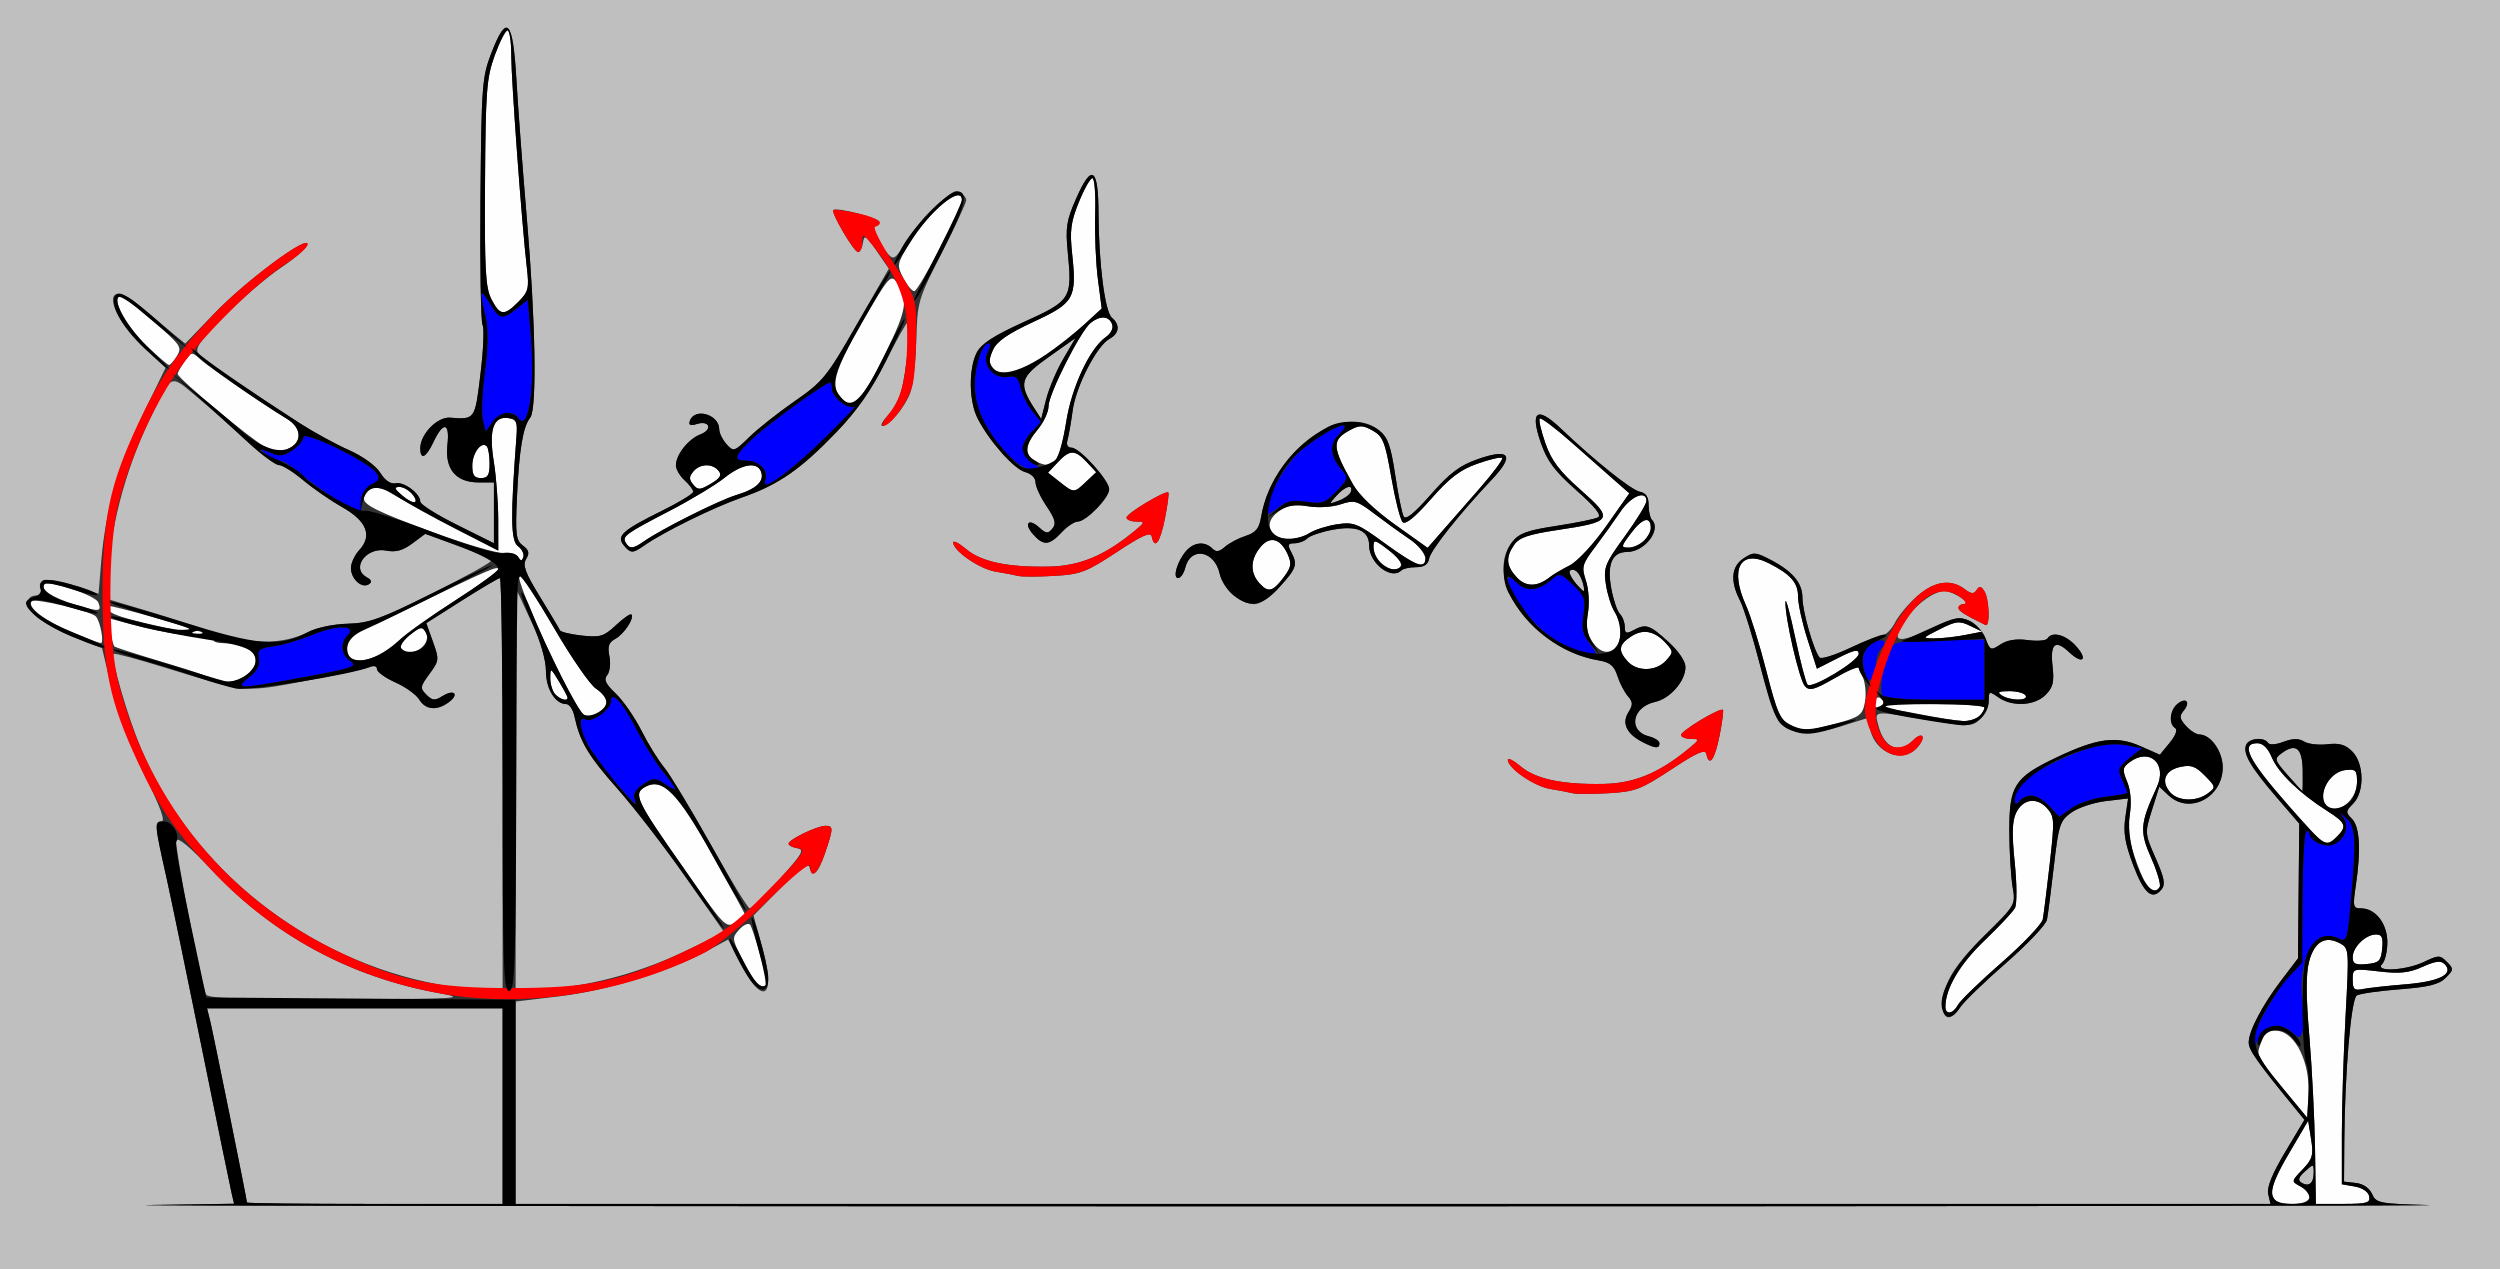<?xml version="1.0" encoding="UTF-8" standalone="no"?>
<!-- Created with Inkscape (http://www.inkscape.org/) -->

<svg
   xmlns:dc="http://purl.org/dc/elements/1.1/"
   xmlns:cc="http://creativecommons.org/ns#"
   xmlns:rdf="http://www.w3.org/1999/02/22-rdf-syntax-ns#"
   xmlns:svg="http://www.w3.org/2000/svg"
   xmlns="http://www.w3.org/2000/svg"
   xmlns:sodipodi="http://sodipodi.sourceforge.net/DTD/sodipodi-0.dtd"
   xmlns:inkscape="http://www.inkscape.org/namespaces/inkscape"
   id="svg3512"
   version="1.1"
   inkscape:version="0.91 r13725"
   width="539.252"
   height="273.75"
   viewBox="0 0 539.252 273.75"
   sodipodi:docname="ub640802.svg">
  <rect x="0" y="0" width="539.252" height="273.75" fill="#333333" stroke="none"/>
  <defs
     id="defs3516" />
  <sodipodi:namedview
     pagecolor="#ffffff"
     bordercolor="#666666"
     borderopacity="1"
     objecttolerance="10"
     gridtolerance="10"
     guidetolerance="10"
     inkscape:pageopacity="0"
     inkscape:pageshadow="2"
     inkscape:window-width="1008"
     inkscape:window-height="950"
     id="namedview3514"
     showgrid="false"
     inkscape:zoom="1.510586"
     inkscape:cx="226.33008"
     inkscape:cy="195.44286"
     inkscape:window-x="0"
     inkscape:window-y="0"
     inkscape:window-maximized="0"
     inkscape:current-layer="svg3512" />
  <g
     id="g3522">
    <path
       style="fill:#fefefe"
       d="m 490.175,257.776 c -0.42,-1.326 0.666,-4.076 3.545,-8.975 l 4.15,-7.064 0.632,3.966 c 0.553,3.472 0.325,4.288 -1.833,6.548 -2.458,2.574 -2.46,2.585 -0.502,3.636 3.34,1.793 2.436,3.801 -1.711,3.801 -2.878,0 -3.807,-0.415 -4.28,-1.912 z m 9.18,-9.868 c -0.097,-6.478 -0.648,-17.414 -1.224,-24.302 -0.754,-9.025 -0.764,-13.576 -0.036,-16.29 1.126,-4.193 3.465,-5.549 6.636,-3.847 1.966,1.055 1.986,1.317 1.204,15.755 -0.437,8.075 -0.795,19.529 -0.795,25.452 l 0,10.77 2.792,0.487 c 1.657,0.289 2.92,1.151 3.106,2.12 0.271,1.414 -0.481,1.633 -5.596,1.633 l -5.91,-7.1e-4 -0.177,-11.778 z m -6.832,-13.041 c -6.084,-7.372 -5.926,-7.028 -4.703,-10.256 0.776,-2.048 1.468,-2.49 3.527,-2.251 3.829,0.443 6.957,6.922 6.592,13.652 l -0.276,5.084 -5.14,-6.229 z m -72.897,-17.718 c 0,-3.92 3.097,-9.172 8.402,-14.248 3.186,-3.049 6.155,-6.221 6.597,-7.049 0.451,-0.845 0.429,-5.147 -0.05,-9.803 -0.63,-6.125 -0.555,-8.924 0.285,-10.689 1.444,-3.033 4.46,-3.499 6.685,-1.033 1.606,1.78 1.646,2.592 0.585,11.994 -0.626,5.547 -1.303,10.936 -1.504,11.977 -0.201,1.04 -4.2,5.242 -8.886,9.338 -4.686,4.095 -8.923,8.201 -9.415,9.124 -1.059,1.985 -2.699,2.221 -2.699,0.389 z m 87.85,-5.817 c 0,-2.451 0.007,-2.453 5.696,-1.791 4.497,0.524 6.471,0.313 9.377,-1.002 2.725,-1.233 3.954,-1.391 4.732,-0.611 2.146,2.153 -0.964,3.775 -8.408,4.387 -3.955,0.325 -8.137,0.789 -9.293,1.03 -1.757,0.367 -2.103,0.036 -2.103,-2.014 z m -344.632,0.309 c -0.515,-0.645 -1.857,-3.005 -2.983,-5.245 -1.952,-3.886 -1.972,-4.157 -0.416,-5.882 0.897,-0.994 1.945,-1.482 2.328,-1.083 0.611,0.635 3.646,11.302 3.646,12.814 0,0.99 -1.604,0.613 -2.576,-0.604 z m 344.632,-5.186 c 0,-2.165 2.809,-4.892 5.039,-4.892 1.266,0 1.557,0.667 1.328,3.047 -0.258,2.679 -0.659,3.082 -3.33,3.341 -2.468,0.239 -3.037,-0.042 -3.037,-1.495 z M 147.498,187.362 c -10.409,-14.91 -11.006,-16.192 -8.24,-17.677 3.667,-1.969 6.973,1.437 14.53,14.967 3.828,6.854 6.96,12.57 6.96,12.703 0,0.133 -0.946,0.854 -2.103,1.602 -2.049,1.325 -2.334,1.029 -11.147,-11.595 z m 313.41,-1.215 c -1.665,-4.656 -2.013,-7.023 -1.519,-10.325 0.414,-2.767 0.213,-5.321 -0.567,-7.21 -1.079,-2.613 -1.016,-3.066 0.586,-4.241 4.317,-3.167 8.13,0.401 5.815,5.441 -3.622,7.886 -3.749,9.483 -1.207,15.248 1.305,2.959 2.13,5.774 1.834,6.255 -1.315,2.134 -2.938,0.436 -4.941,-5.166 z m 39.551,-4.989 c -0.519,-0.379 -3.719,-3.853 -7.111,-7.72 -8.428,-9.607 -10.155,-13.125 -6.444,-13.125 1.213,0 2.299,1.061 3.132,3.062 1.372,3.295 6.013,7.784 11.902,11.513 4.055,2.568 4.365,3.344 2.201,5.515 -1.63,1.635 -2.29,1.771 -3.68,0.756 z m 0.757,-8.336 c -0.94,-2.458 1.777,-6.376 4.654,-6.712 2.265,-0.264 2.541,0.008 2.541,2.511 0,4.742 -5.712,8.077 -7.195,4.201 z m -33.15,-1.962 c -2.015,-2.392 -1.078,-4.707 2.197,-5.428 2.337,-0.515 3.31,-0.173 5.317,1.865 2.4,2.437 2.415,2.527 0.643,3.849 -2.472,1.845 -6.48,1.704 -8.157,-0.286 z m -82.081,-14.57 c -1.965,-0.997 -2.745,-2.802 -4.958,-11.471 -1.444,-5.658 -3.444,-12.091 -4.444,-14.297 -3.555,-7.84 -1.192,-12.152 4.949,-9.031 4.773,2.425 6.317,4.2 6.317,7.26 0,1.559 0.914,5.683 2.032,9.163 l 2.032,6.328 4.51,-2.293 c 3.498,-1.778 4.51,-1.989 4.51,-0.94 0,1.554 -10.061,7.643 -11.037,6.68 -0.355,-0.351 -1.557,-4.931 -2.672,-10.179 -1.115,-5.248 -2.061,-8.707 -2.103,-7.688 -0.136,3.302 2.991,16.859 4.195,18.185 0.981,1.082 1.986,0.82 6.249,-1.627 l 5.08,-2.916 1.103,2.427 c 0.606,1.335 0.843,3.815 0.526,5.512 -0.527,2.817 -1.04,3.215 -5.927,4.59 -6.403,1.802 -7.34,1.829 -10.363,0.295 z m 28.033,-2.252 c -3.855,-0.762 -7.721,-1.377 -8.592,-1.367 -1.026,0.012 -1.393,-0.476 -1.044,-1.389 0.381,-0.997 0.829,-1.115 1.536,-0.406 0.589,0.591 5.32,1.001 11.558,1.001 5.808,0 10.561,0.338 10.561,0.75 0,1.542 -2.322,2.997 -4.626,2.899 -1.311,-0.056 -5.537,-0.725 -9.393,-1.487 z m -288.318,-0.068 c -2.153,-1.588 -14.751,-29.007 -13.643,-29.694 0.38,-0.236 3.726,4.785 7.436,11.157 3.709,6.372 7.78,12.266 9.046,13.098 2.764,1.817 2.959,3.863 0.494,5.187 -2.127,1.142 -2.127,1.142 -3.332,0.252 z m -5.888,-4.157 c -0.617,-0.619 -1.12,-2.201 -1.118,-3.516 0.004,-2.337 0.046,-2.321 1.869,0.679 1.026,1.688 1.866,3.27 1.866,3.516 0,0.836 -1.492,0.449 -2.617,-0.679 z M 431.776,150 c -1.067,-0.692 -0.689,-0.912 1.58,-0.923 1.64,-0.008 3.242,0.408 3.56,0.923 0.74,1.202 -3.287,1.202 -5.14,0 z M 46.457,146.602 c -0.321,-0.322 -5.271,-1.983 -11,-3.691 -5.729,-1.708 -10.579,-3.268 -10.777,-3.467 -0.199,-0.199 -0.621,-1.666 -0.939,-3.26 l -0.578,-2.898 6.876,1.824 c 3.782,1.003 9.04,1.916 11.683,2.029 2.644,0.113 4.617,0.521 4.384,0.908 -0.233,0.387 0.891,0.703 2.498,0.703 6.126,0 8.687,4.007 4.459,6.978 -2.111,1.483 -5.546,1.938 -6.606,0.874 z m 304.623,-3.941 c -2.118,-2.348 -1.944,-3.606 0.744,-5.373 2.6,-1.709 5.107,-1.215 7.544,1.486 1.604,1.778 1.603,1.925 -0.022,3.726 -2.113,2.342 -6.226,2.422 -8.266,0.161 z M 75.104,141.094 c -0.842,-2.2 0.311,-4.14 3.14,-5.287 1.428,-0.579 6.592,-2.986 11.475,-5.349 15.752,-7.623 17.757,-8.49 17.757,-7.671 0,0.443 -4.359,3.592 -9.688,7 -5.328,3.407 -10.479,7.072 -11.446,8.145 -3.725,4.129 -10.174,5.945 -11.238,3.164 z m 11.391,-1.331 c -0.292,-0.474 0.603,-1.757 1.989,-2.851 2.243,-1.77 2.612,-1.824 3.354,-0.495 1.535,2.752 -3.692,6.025 -5.343,3.346 z m 256.897,-1.45 c -1.099,-1.682 -1.338,-3.339 -0.877,-6.074 0.36,-2.137 0.175,-5.156 -0.429,-6.99 -0.984,-2.99 -0.835,-3.53 2.024,-7.317 1.697,-2.248 4.138,-5.653 5.423,-7.566 2.259,-3.363 5.607,-4.736 5.607,-2.299 0,0.656 -2.1,4.081 -4.666,7.612 -4.295,5.91 -4.621,6.728 -4.095,10.292 0.314,2.13 1.152,4.807 1.862,5.949 3.663,5.889 -1.087,12.151 -4.849,6.392 z M 15.421,136.338 c -5.815,-2.42 -9.742,-5.472 -8.562,-6.656 0.705,-0.707 12.789,2.162 13.815,3.279 0.96,1.046 1.846,5.791 1.073,5.749 -0.395,-0.022 -3.242,-1.089 -6.326,-2.373 z m 403.001,-0.625 c 3.486,-1.757 4.233,-1.84 6.542,-0.721 l 2.606,1.262 -3.738,0.726 c -2.056,0.399 -5,0.724 -6.542,0.721 -2.76,-0.004 -2.743,-0.035 1.132,-1.988 z M 39.72,136.267 c -13.922,-2.909 -17.539,-4.142 -16.172,-5.513 0.307,-0.308 16.84,4.334 19.911,5.591 1.19,0.487 -1.283,0.435 -3.738,-0.078 z m -23.569,-5.872 c -4.905,-1.497 -7.635,-3.312 -6.578,-4.373 0.97,-0.973 11.045,2.411 11.615,3.901 0.791,2.067 0.329,2.11 -5.037,0.472 z m 255.51,-4.587 c -2.044,-2.266 -1.987,-5.08 0.156,-7.736 2.065,-2.558 4.355,-1.994 5.923,1.46 0.916,2.016 0.794,2.793 -0.766,4.889 -2.411,3.239 -3.408,3.5 -5.314,1.387 z m 55.515,-1.258 c -2.298,-2.474 -2.446,-4.35 -0.557,-7.055 1.083,-1.55 3.133,-2.245 9.38,-3.177 11.841,-1.767 12.144,-2.288 4.993,-8.596 -4.624,-4.079 -6.324,-6.323 -7.65,-10.101 -0.938,-2.671 -1.486,-5.076 -1.219,-5.344 0.267,-0.268 3.347,2.043 6.845,5.136 3.498,3.092 7.738,6.831 9.422,8.308 l 3.063,2.686 -4.962,7.031 c -2.842,4.026 -6.242,7.679 -7.958,8.548 -1.648,0.834 -3.527,1.943 -4.175,2.463 -2.716,2.18 -5.217,2.216 -7.181,0.102 z m -29.446,-3.211 c -0.808,-0.81 -1.469,-2.308 -1.469,-3.329 0,-1.727 0.226,-1.683 3.262,0.64 3.167,2.423 3.566,4.162 0.955,4.162 -0.704,0 -1.941,-0.663 -2.749,-1.473 z m 0.97,-4.145 c -5.891,-4.308 -6.707,-4.635 -10.26,-4.108 -2.123,0.315 -4.792,1.156 -5.93,1.868 -5.871,3.674 -12.113,-1.091 -6.372,-4.864 1.677,-1.102 3.329,-1.342 6.055,-0.88 2.13,0.361 5.14,0.175 6.968,-0.43 2.981,-0.987 3.519,-0.837 7.294,2.03 2.241,1.703 5.635,4.15 7.542,5.44 3.353,2.267 4.721,5.625 2.291,5.625 -0.654,0 -4.068,-2.106 -7.589,-4.681 z m -186.932,2.945 c -0.398,-0.646 -1.842,-1.047 -3.208,-0.891 -1.367,0.156 -8.688,-2.025 -16.27,-4.845 -10.804,-4.019 -13.785,-5.495 -13.785,-6.826 0,-2.451 2.71,-3.131 5.52,-1.384 1.333,0.829 7.155,3.993 12.938,7.032 l 10.514,5.525 -0.007,-6.641 c -0.004,-3.652 -0.435,-9.285 -0.958,-12.518 -1.114,-6.886 -0.119,-9.878 3.131,-9.414 1.766,0.252 2.002,0.795 1.757,4.041 -1.305,17.292 -1.236,22.439 0.314,23.576 0.861,0.632 1.389,1.682 1.172,2.334 -0.315,0.947 -0.539,0.949 -1.117,0.011 z m 23.228,-3.034 c -0.87,-1.412 -0.161,-1.932 9.396,-6.894 4.626,-2.402 9.964,-5.612 11.861,-7.133 3.762,-3.016 7.046,-3.577 7.899,-1.348 0.788,2.061 -0.988,3.745 -5.325,5.049 -3.746,1.126 -16.212,7.377 -19.953,10.006 -2.286,1.606 -3.047,1.669 -3.878,0.321 z m 165.938,-3.921 c -4.356,-3.102 -7.797,-6.394 -9.09,-8.697 -4.587,-8.171 -4.658,-9.562 -0.6,-11.741 2.01,-1.079 2.731,-1.059 4.857,0.136 2.208,1.241 2.671,2.408 4.006,10.102 0.83,4.785 1.928,9.12 2.441,9.634 0.619,0.621 2.672,-1.051 6.118,-4.983 4.026,-4.593 6.271,-6.3 10.029,-7.627 2.663,-0.941 5.061,-1.491 5.328,-1.223 0.267,0.268 -2.037,3.358 -5.12,6.866 -3.083,3.509 -6.81,7.762 -8.282,9.451 l -2.677,3.072 -7.009,-4.991 z m 50.991,1.668 c 2.416,-3.177 4.149,-3.578 4.149,-0.958 0,1.882 -2.657,4.23 -4.787,4.23 -1.722,0 -1.677,-0.227 0.638,-3.272 z M 86.815,106.93 c -1.729,-1.444 -1.891,-1.874 -0.714,-1.898 1.601,-0.033 4.219,2.492 3.417,3.296 -0.257,0.258 -1.474,-0.371 -2.703,-1.398 z m 62.71,-2.408 c -0.918,-1.109 -0.916,-1.686 0.008,-2.803 1.433,-1.732 4.101,-1.821 5.458,-0.181 0.772,0.934 0.38,1.6 -1.649,2.803 -2.349,1.392 -2.798,1.413 -3.817,0.181 z m 79.049,-0.572 -2.52,-1.988 2.089,-2.231 c 2.61,-2.787 3.712,-2.796 6.279,-0.055 l 2.037,2.175 -2.168,2.043 c -2.655,2.502 -2.616,2.502 -5.717,0.055 z m -126.705,-3.522 c 0,-2.702 1.968,-5.328 3.123,-4.169 0.338,0.339 0.615,2.023 0.615,3.742 0,2.5 -0.374,3.125 -1.869,3.125 -1.436,0 -1.869,-0.625 -1.869,-2.698 z m 121.262,-1.127 c -2.263,-1.322 -2.046,-3.384 0.701,-6.658 1.285,-1.532 2.336,-3.788 2.336,-5.013 0,-2.632 6.933,-16.33 9.121,-18.019 2.06,-1.592 3.907,-1.473 4.583,0.294 0.339,0.887 -0.201,2.001 -1.367,2.821 -3.427,2.408 -7.343,10.768 -8.51,18.165 -1.434,9.089 -2.812,10.778 -6.864,8.411 z M 56.999,96.252 c -2.514,-1.174 -18.681,-14.669 -18.681,-15.593 0,-0.305 0.676,-1.522 1.503,-2.706 1.487,-2.13 1.523,-2.133 3.505,-0.353 1.952,1.754 13.45,9.647 18.591,12.761 2.99,1.811 3.356,4.776 0.762,6.168 -2.166,1.163 -2.645,1.139 -5.679,-0.278 z M 181.325,85.802 c -2.234,-2.7 -1.345,-5.814 4.642,-16.256 5.433,-9.475 6.182,-10.389 7.281,-8.882 2.758,3.782 2.446,5.95 -2.227,15.491 -5.12,10.453 -7.264,12.586 -9.696,9.647 z m 32.847,-6.397 c -0.902,-1.09 -0.899,-1.92 0.013,-3.929 0.842,-1.854 3.228,-3.507 8.774,-6.077 8.771,-4.065 9.328,-5.053 8.297,-14.713 -0.528,-4.948 -0.287,-6.792 1.453,-11.091 1.148,-2.836 2.462,-5.157 2.921,-5.157 0.459,0 0.729,3.48 0.601,7.734 -0.129,4.254 0.135,10.578 0.587,14.053 l 0.821,6.318 -3.633,3.338 c -9.098,8.36 -17.471,12.38 -19.834,9.523 z M 31.744,74.73 C 25.649,68.992 22.663,60.846 28.282,65.284 c 1.217,0.961 4.206,3.509 6.643,5.661 4.03,3.56 4.321,4.09 3.219,5.859 -0.666,1.07 -1.425,1.938 -1.687,1.93 -0.262,-0.009 -2.383,-1.811 -4.714,-4.005 z m 74.261,-10.179 c -1.291,-2.503 -1.5,-6.293 -1.385,-25.078 0.122,-19.898 0.332,-22.673 2.089,-27.52 1.074,-2.965 2.318,-5.391 2.763,-5.391 0.445,0 0.809,2.43 0.809,5.4 0,5.399 2.3,36.69 3.371,45.87 0.51,4.366 0.323,5.11 -1.827,7.266 -3.1,3.11 -3.978,3.028 -5.821,-0.547 z m 88.83,-4.601 c -1.423,-2.761 -1.374,-3.027 1.377,-7.512 4.262,-6.949 11.266,-12.728 11.266,-9.296 0,1.754 -9.35,19.67 -10.265,19.67 -0.496,0 -1.566,-1.288 -2.378,-2.862 z"
       id="path3532"
       inkscape:connector-curvature="0" />
    <path
       style="fill:#bfbfbf"
       d="M 0,136.875 0,0 l 269.626,0 269.626,0 0,136.875 0,136.875 -269.626,0 L 0,273.75 0,136.875 Z m 523.808,123.051 c -10.577,-0.276 -11.292,-0.416 -12.15,-2.375 -0.559,-1.277 -1.904,-2.197 -3.481,-2.379 l -2.57,-0.297 0.06,-8.61 c 0.103,-14.864 1.461,-30.783 2.691,-31.545 0.626,-0.388 4.783,-0.986 9.238,-1.33 6.254,-0.482 8.52,-1.046 9.942,-2.473 1.733,-1.739 1.748,-1.942 0.255,-3.44 -1.493,-1.497 -1.786,-1.497 -4.909,-0.004 -3.956,1.892 -10.827,2.244 -9.052,0.464 0.617,-0.619 1.121,-2.728 1.121,-4.688 0,-4.001 -2.554,-7.312 -5.64,-7.312 -1.764,0 -1.848,-0.356 -1.168,-4.922 1.145,-7.686 0.857,-12.7 -0.827,-14.388 -1.391,-1.396 -1.371,-1.656 0.258,-3.29 2.486,-2.494 2.381,-8.661 -0.192,-11.241 -1.485,-1.489 -2.789,-1.868 -5.374,-1.558 -1.877,0.225 -4.14,-0.04 -5.029,-0.59 -1.153,-0.713 -2.423,-0.693 -4.435,0.068 -1.649,0.624 -3.038,0.713 -3.346,0.213 -0.825,-1.338 -4.157,-1.001 -4.723,0.478 -0.71,1.856 1.004,4.783 6.633,11.323 l 4.841,5.625 -0.136,14.531 -0.136,14.531 -3.5,4.594 c -4.219,5.538 -7.133,11.079 -7.133,13.565 0,1.611 1.767,4.118 9.983,14.166 l 2.039,2.494 -4.155,6.965 c -2.843,4.767 -3.998,7.631 -3.657,9.075 l 0.498,2.109 -189.27,0 -189.27,0 0,-21.825 0,-21.825 9.392,-1.127 c 10.181,-1.221 23.682,-5.324 31.52,-9.579 l 4.93,-2.676 2.24,4.435 c 5.055,10.006 8.218,8.61 5.232,-2.309 l -1.996,-7.3 5.884,-5.964 c 4.024,-4.08 5.979,-5.508 6.186,-4.521 0.551,2.631 1.84,1.499 3.348,-2.943 1.832,-5.393 1.843,-5.927 0.12,-5.927 -1.827,0 -7.976,2.975 -7.976,3.858 0,0.384 0.852,0.833 1.893,0.998 1.623,0.257 1.08,1.201 -3.813,6.628 -3.138,3.48 -6.039,6.328 -6.447,6.328 -0.408,0 -4.213,-6.223 -8.456,-13.828 -4.243,-7.605 -8.738,-15.051 -9.989,-16.546 -1.251,-1.495 -3.471,-5.081 -4.933,-7.969 -1.462,-2.888 -3.952,-6.483 -5.534,-7.988 -2.206,-2.1 -2.634,-3.028 -1.841,-3.987 0.569,-0.687 0.783,-2.506 0.477,-4.041 -0.432,-2.165 -0.148,-3.011 1.264,-3.769 1.882,-1.01 4.201,-4.527 3.469,-5.261 -0.228,-0.229 -1.724,0.811 -3.325,2.311 -2.596,2.433 -3.393,2.674 -7.371,2.237 -2.453,-0.27 -4.58,-0.789 -4.726,-1.153 -0.146,-0.364 -2.069,-3.597 -4.274,-7.185 -3.217,-5.234 -3.811,-6.847 -3.006,-8.164 0.782,-1.28 0.628,-1.921 -0.697,-2.909 -1.497,-1.117 -1.649,-2.364 -1.274,-10.492 0.474,-10.264 1.287,-15.133 2.857,-17.111 1.481,-1.866 1.148,-21.076 -0.748,-43.208 -0.862,-10.055 -1.861,-23.344 -2.22,-29.531 -0.767,-13.194 -2.061,-14.577 -5.443,-5.817 -1.97,5.101 -2.112,7.024 -2.324,31.462 -0.124,14.316 0.083,26.531 0.46,27.143 0.377,0.612 0.176,5.333 -0.447,10.491 -1.204,9.963 -1.15,9.885 -6.581,9.473 -2.742,-0.208 -6.412,3.565 -6.412,6.594 0,2.629 1.231,2.072 2.804,-1.27 2.164,-4.597 3.599,-4.351 3.052,0.524 -0.589,5.241 1.809,8.12 6.761,8.12 l 3.271,0 0,6.556 0,6.556 -7.944,-3.952 c -4.369,-2.174 -7.944,-4.425 -7.944,-5.004 0,-1.739 -3.479,-4.344 -5.304,-3.972 -1.088,0.222 -2.294,-0.6 -3.332,-2.269 -0.954,-1.534 -3.754,-3.561 -6.769,-4.899 C 72.421,95.823 67.686,93.235 64.726,91.327 53.694,84.213 43.772,77.35 42.772,76.142 c -0.802,-0.969 0.459,-2.752 5.652,-7.991 3.676,-3.709 9.203,-8.432 12.282,-10.494 3.079,-2.062 5.61,-4.303 5.624,-4.978 0.043,-2.038 -13.309,7.867 -20.062,14.884 l -6.314,6.56 -2.617,-2.139 c -1.439,-1.177 -4.559,-3.787 -6.934,-5.801 -8.465,-7.181 -7.802,0.911 0.728,8.882 l 4.582,4.282 -4.756,9.78 C 25.631,100.079 22.749,110.124 21.858,120.847 l -0.6,7.219 -5.144,-1.742 c -5.466,-1.851 -8.24,-1.581 -7.361,0.715 0.318,0.832 0.001,1.398 -0.782,1.398 -2.383,0 -2.595,1.975 -0.456,4.258 1.156,1.235 4.893,3.343 8.304,4.686 l 6.202,2.441 2.045,8.589 c 1.265,5.312 3.96,12.441 7.064,18.683 3.549,7.139 4.621,10.093 3.661,10.093 -1.506,0 -1.44,0.712 1.129,12.188 0.866,3.867 4.277,20.32 7.58,36.562 3.303,16.242 6.228,30.472 6.5,31.621 l 0.494,2.09 -18.471,0.275 c -10.159,0.151 98.866,0.28 242.277,0.286 143.411,0.006 255.69,-0.121 249.509,-0.283 z m -470.537,-0.539 c 0,-0.599 -7.336,-36.799 -7.967,-39.309 L 44.657,217.5 l 31.877,0 31.877,0 0,21.094 0,21.094 -27.57,0 c -15.164,0 -27.57,-0.135 -27.57,-0.301 z M 496.429,255.103 c -0.843,-0.523 -0.646,-1.164 0.746,-2.427 1.841,-1.672 1.891,-1.665 1.891,0.248 0,2.314 -1.037,3.171 -2.637,2.179 z M 44.407,214.453 c -1.398,-4.159 -6.787,-32.107 -6.391,-33.142 0.317,-0.828 2.881,1.283 7.367,6.067 13.438,14.329 29.984,23.338 49.329,26.86 6.186,1.126 4.556,1.224 -21.61,1.302 -21.868,0.065 -28.39,-0.182 -28.694,-1.087 z M 94.712,212.363 c -28.335,-5.158 -53.435,-25.026 -64.298,-50.896 -2.936,-6.991 -6.612,-19.718 -5.901,-20.431 0.19,-0.191 5.161,1.14 11.047,2.957 17.814,5.499 16.876,5.411 30.383,2.867 6.652,-1.253 12.831,-2.58 13.73,-2.95 1.005,-0.413 1.636,-0.252 1.636,0.418 0,0.6 1.787,1.889 3.972,2.864 2.185,0.976 4.501,2.639 5.148,3.697 1.372,2.244 3.795,2.471 6.354,0.594 2.37,-1.738 1.178,-2.915 -1.349,-1.332 -1.642,1.029 -2.182,0.981 -3.463,-0.304 -1.401,-1.406 -1.35,-1.751 0.662,-4.481 2.099,-2.848 2.127,-3.107 0.747,-6.957 l -1.434,-3.999 7.659,-4.861 c 4.212,-2.674 7.917,-4.861 8.233,-4.861 0.316,0 0.574,20.039 0.574,44.531 l 0,44.531 -3.505,-0.085 c -1.928,-0.046 -6.515,-0.633 -10.195,-1.302 z m 16.564,-41.843 0.061,-43.489 3.21,6.919 c 2.058,4.437 3.21,8.337 3.21,10.87 0,3.902 2.009,7.055 4.495,7.055 0.592,0 1.329,1.16 1.638,2.578 1.216,5.586 2.94,8.492 9.318,15.703 3.648,4.125 10.317,12.773 14.819,19.219 l 8.185,11.719 -8.246,3.978 c -9.408,4.538 -19.572,7.375 -29.737,8.299 l -7.014,0.638 0.061,-43.489 z M 493.44,167.181 c -2.869,-3.277 -2.931,-3.506 -1.283,-4.715 3.078,-2.258 4.447,-1.14 4.537,3.707 0.046,2.448 0.011,4.452 -0.078,4.452 -0.089,0 -1.518,-1.55 -3.176,-3.444 z M 46.262,136.44 c -3.598,-1.251 -10.222,-3.379 -14.72,-4.727 l -8.178,-2.452 0.007,-3.928 c 0.018,-10.096 3.483,-23.646 8.915,-34.865 4.939,-10.199 4.218,-9.875 10.399,-4.681 2.995,2.516 7.832,6.814 10.749,9.55 2.917,2.736 5.927,4.975 6.687,4.975 0.761,0 3.138,1.471 5.283,3.268 2.145,1.798 5.938,4.417 8.428,5.822 5.281,2.978 6.537,6.15 3.662,9.251 -0.987,1.064 -1.794,2.806 -1.794,3.87 0,2.338 2.301,4.461 3.817,3.521 0.781,-0.484 0.659,-0.924 -0.426,-1.534 -3.491,-1.96 -0.05,-6.606 4.253,-5.743 2.006,0.402 3.529,-0.015 5.563,-1.524 l 2.802,-2.078 6.977,2.553 c 3.838,1.404 7.139,2.814 7.336,3.134 0.197,0.32 -5.501,3.498 -12.661,7.063 -11.182,5.567 -13.776,6.501 -18.377,6.622 -3.066,0.08 -6.722,0.854 -8.547,1.81 -5.14,2.692 -12.604,2.726 -20.176,0.092 z m 376.582,80.804 c 0.765,-1.172 5.2,-5.459 9.855,-9.527 4.655,-4.068 8.632,-8.277 8.839,-9.354 0.207,-1.077 0.876,-6.288 1.489,-11.58 1.032,-8.925 1.306,-9.76 3.777,-11.525 1.465,-1.046 4.817,-2.158 7.448,-2.471 l 4.784,-0.568 -0.604,4.124 c -0.464,3.17 -0.073,5.534 1.69,10.218 2.33,6.187 4.108,7.726 6.118,5.296 0.882,-1.066 0.62,-2.469 -1.261,-6.734 -2.355,-5.343 -2.362,-5.429 -0.795,-10.414 l 1.58,-5.027 1.992,1.877 c 4.472,4.214 11.684,0.48 11.684,-6.049 0,-3.418 -2.581,-7.074 -4.995,-7.074 -0.691,0 -2.011,-0.836 -2.933,-1.857 -1.384,-1.534 -1.467,-2.109 -0.479,-3.304 1.546,-1.869 0.476,-2.968 -1.383,-1.42 -1.622,1.351 -1.892,4.306 -0.473,5.185 0.574,0.356 0.11,1.615 -1.168,3.173 l -2.12,2.583 -4.11,-1.816 c -5.296,-2.34 -9.389,-1.793 -18.289,2.447 -9.029,4.301 -10.124,6.045 -10.078,16.045 0.02,4.305 0.335,9.605 0.701,11.778 0.665,3.947 0.658,3.958 -6.09,10.581 -4.673,4.586 -7.181,7.884 -8.137,10.697 -2.072,6.101 -0.051,9.322 2.958,4.715 z m -62.331,-51.288 c 5.518,-3.639 7.316,-4.434 7.546,-3.336 0.613,2.923 1.805,1.298 2.84,-3.871 0.585,-2.922 0.917,-5.459 0.738,-5.639 -0.562,-0.564 -9.021,4.506 -9.021,5.406 0,0.472 0.946,0.859 2.103,0.862 1.99,0.005 1.953,0.127 -0.701,2.293 -6.259,5.107 -11.568,7.285 -18.079,7.418 -8.906,0.182 -14.659,-1.028 -17.898,-3.762 -1.544,-1.304 -2.808,-1.948 -2.808,-1.433 0,1.806 5.695,5.722 9.14,6.286 1.912,0.313 4.108,0.729 4.879,0.925 0.771,0.196 4.24,0.192 7.709,-0.008 5.732,-0.331 6.968,-0.8 13.551,-5.141 z m 53.044,-4.713 c 2.055,-2.278 1.177,-3.658 -0.962,-1.512 -3.022,3.031 -6.236,1.567 -7.481,-3.409 -0.768,-3.069 -1.214,-3.027 10.818,-1.023 8.882,1.48 9.39,1.473 11.173,-0.145 1.027,-0.933 1.868,-2.709 1.868,-3.947 0,-2.14 0.103,-2.179 2.077,-0.792 2.984,2.096 7.817,1.847 10.182,-0.525 1.602,-1.607 1.89,-2.769 1.515,-6.109 -0.56,-4.984 0.555,-5.948 3.581,-3.095 2.989,2.817 4.15,1.536 1.333,-1.472 -2.208,-2.357 -5.049,-3.062 -6.016,-1.492 -0.287,0.467 -2.196,0.623 -4.241,0.348 -2.489,-0.335 -4.441,-0.025 -5.904,0.936 -2.086,1.371 -2.232,1.314 -3.202,-1.265 -0.559,-1.486 -2.129,-3.21 -3.489,-3.831 -2.142,-0.979 -3.157,-0.794 -7.586,1.386 -4.834,2.378 -7.876,3.151 -7.876,2.001 0,-3.313 6.627,-9.797 10.012,-9.797 1.963,0 6.129,2.734 4.24,2.783 -0.643,0.016 -1.168,0.384 -1.168,0.817 0,0.666 1.311,1.5 5.841,3.714 1.034,0.506 0.825,-5.674 -0.248,-7.314 -0.714,-1.091 -1.09,-1.144 -1.676,-0.234 -0.594,0.921 -1.145,0.877 -2.57,-0.205 -2.96,-2.246 -6.577,-1.711 -10.24,1.516 -1.843,1.623 -3.971,4.155 -4.729,5.625 -0.758,1.47 -1.893,2.674 -2.522,2.674 -0.629,4e-4 -3.842,1.281 -7.139,2.846 -3.297,1.565 -6.29,2.514 -6.651,2.109 -1.245,-1.396 -3.709,-9.984 -3.709,-12.927 0,-3.246 -2.236,-5.809 -7.314,-8.385 -2.851,-1.446 -3.296,-1.453 -5.374,-0.088 -2.665,1.752 -2.936,4.925 -0.777,9.112 0.818,1.587 2.746,7.789 4.283,13.782 1.537,5.993 3.449,11.626 4.248,12.518 2.32,2.591 6.703,2.882 13.118,0.872 l 5.847,-1.833 0.578,2.482 c 1.203,5.165 7.005,7.382 10.162,3.882 z m -55.613,-0.914 c 0,-0.506 -1.021,-1.177 -2.269,-1.491 -4.576,-1.152 -3.659,-6.333 1.315,-7.429 3.265,-0.719 6.561,-4.498 6.561,-7.522 0,-1.27 -1.487,-3.456 -3.741,-5.499 -4.04,-3.661 -4.78,-3.899 -7.535,-2.42 -1.482,0.796 -1.808,0.66 -1.808,-0.75 0,-0.946 -0.468,-2.19 -1.04,-2.764 -0.572,-0.574 -1.408,-3.017 -1.857,-5.429 -0.989,-5.312 0.142,-7.966 3.397,-7.966 3.785,0 7.473,-4.804 5.341,-6.958 -0.386,-0.39 -0.701,-1.822 -0.701,-3.183 0,-1.727 -0.565,-2.585 -1.869,-2.842 -1.868,-0.367 -9.563,-6.518 -17.052,-13.631 -5.204,-4.942 -6.726,-3.813 -4.287,3.179 1.338,3.836 3.003,6.049 7.611,10.119 4.072,3.596 5.519,5.41 4.673,5.86 -0.674,0.358 -4.706,1.181 -8.961,1.829 -6.361,0.969 -8.063,1.596 -9.579,3.53 -6.315,8.053 4.714,23.126 18.64,25.473 2.511,0.423 3.387,1.139 4.094,3.348 0.495,1.545 1.504,3.507 2.243,4.36 1.122,1.294 1.141,1.876 0.119,3.519 -1.464,2.351 -0.375,4.629 3.058,6.401 2.73,1.408 3.647,1.475 3.647,0.266 z m -18.229,-34.711 c -1.66,-1.84 -1.454,-3.532 0.297,-2.446 0.782,0.485 2.233,4.327 1.634,4.327 -0.129,0 -0.998,-0.846 -1.932,-1.881 z m -63.655,0.941 c 3.65,-4.053 3.887,-4.795 2.412,-7.559 -0.793,-1.487 -0.658,-1.813 0.748,-1.813 0.943,0 2.183,-0.469 2.755,-1.043 0.572,-0.574 3.007,-1.412 5.412,-1.863 5.295,-0.992 7.941,0.143 7.941,3.408 0,3.797 4.789,7.496 6.937,5.358 0.388,-0.387 1.816,-0.703 3.173,-0.703 1.722,0 2.577,-0.566 2.833,-1.875 0.366,-1.873 6.498,-9.593 13.589,-17.105 4.927,-5.22 3.802,-6.747 -3.169,-4.3 -3.824,1.342 -6.03,3.012 -10.087,7.635 -3.585,4.085 -5.394,5.536 -5.841,4.688 -0.357,-0.676 -1.177,-4.721 -1.823,-8.989 -0.966,-6.381 -1.591,-8.088 -3.519,-9.609 -8.028,-6.335 -23.054,4.729 -25.394,18.698 -0.422,2.519 -1.135,3.397 -3.337,4.107 -1.54,0.496 -3.546,1.555 -4.458,2.352 -1.271,1.111 -1.914,1.192 -2.757,0.346 -1.581,-1.586 -3.95,-1.358 -5.61,0.538 -1.905,2.176 -2.998,5.859 -1.738,5.859 0.539,0 1.236,-1.024 1.549,-2.276 1.149,-4.591 6.313,-3.671 7.406,1.319 0.717,3.275 4.484,6.582 7.498,6.582 1.266,0 3.445,-1.492 5.481,-3.753 z m 12.226,-19.649 c 1.876,-2.079 3.675,-2.56 3.099,-0.828 -0.198,0.595 -1.364,1.455 -2.591,1.91 -2.195,0.814 -2.203,0.797 -0.508,-1.082 z m -47.399,12.171 c 5.518,-3.639 7.316,-4.434 7.546,-3.336 0.613,2.923 1.805,1.298 2.84,-3.871 0.585,-2.922 0.917,-5.459 0.738,-5.639 -0.562,-0.564 -9.021,4.506 -9.021,5.406 0,0.472 0.946,0.859 2.103,0.862 1.99,0.005 1.953,0.127 -0.701,2.293 -6.259,5.107 -11.568,7.285 -18.079,7.418 -8.906,0.182 -14.659,-1.028 -17.898,-3.762 -1.544,-1.304 -2.808,-1.948 -2.808,-1.433 0,1.806 5.695,5.722 9.14,6.286 1.912,0.313 4.108,0.729 4.879,0.925 0.771,0.196 4.24,0.192 7.709,-0.007 5.732,-0.331 6.968,-0.8 13.551,-5.141 z m -101.94,-1.41 c 4.128,-2.9 15.034,-8.262 21.07,-10.359 7.905,-2.746 12.658,-6.039 20.477,-14.188 4.393,-4.578 7.453,-8.969 10.523,-15.103 2.381,-4.756 4.585,-8.648 4.896,-8.648 0.712,0 -0.461,11.294 -1.578,15.201 -0.458,1.601 -1.757,3.899 -2.887,5.105 -1.13,1.206 -1.634,2.194 -1.12,2.194 1.437,0 4.749,-3.897 5.974,-7.031 0.605,-1.547 1.208,-6.677 1.341,-11.399 0.236,-8.388 0.363,-8.825 5.505,-18.909 2.895,-5.677 5.264,-10.791 5.264,-11.365 0,-0.573 -0.63,-1.285 -1.399,-1.581 -1.915,-0.737 -7.763,4.525 -11.277,10.145 -2.691,4.304 -2.951,4.479 -4.319,2.907 C 189.107,51.989 187.643,48.75 188.752,48.75 c 0.532,0 0.967,-0.387 0.967,-0.86 0,-0.847 -9.292,-3.256 -9.963,-2.583 -0.55,0.552 4.432,9.068 5.305,9.068 0.434,0 0.924,-0.919 1.088,-2.042 0.263,-1.8 0.611,-1.589 2.935,1.787 l 2.637,3.829 -6.903,12.041 c -6.464,11.274 -7.316,12.327 -13.384,16.534 -3.565,2.471 -7.983,5.963 -9.818,7.76 -3.223,3.155 -3.39,3.207 -4.907,1.526 -0.863,-0.957 -1.57,-2.394 -1.57,-3.192 0,-3.243 -5.359,-4.779 -6.342,-1.818 -0.301,0.906 0.123,1.097 1.479,0.665 2.772,-0.882 3.523,1.19 0.807,2.226 -2.593,0.989 -5.291,4.397 -5.291,6.683 0,0.837 0.841,2.285 1.869,3.218 1.028,0.933 1.869,2.048 1.869,2.476 0,0.429 -3.049,2.286 -6.776,4.126 -8.485,4.192 -9.857,5.429 -8.216,7.413 1.488,1.798 1.927,1.804 4.406,0.063 z m 90.026,-2.828 c 1.207,-1.289 2.785,-2.344 3.506,-2.344 1.782,0 6.775,-5.127 6.775,-6.956 0,-1.933 -6.369,-8.981 -8.116,-8.981 -0.85,0 -1.178,-0.612 -0.879,-1.641 0.262,-0.902 0.76,-3.75 1.106,-6.328 0.704,-5.248 5.213,-14.032 7.961,-15.507 2.101,-1.128 2.325,-3.043 0.529,-4.538 -1.518,-1.264 -2.856,-11.647 -2.903,-22.526 -0.043,-9.92 -1.444,-10.855 -4.817,-3.215 -2.114,4.788 -2.34,6.252 -1.809,11.691 0.97,9.923 0.704,10.344 -9.433,14.939 -6.551,2.969 -9.214,4.696 -10.205,6.619 -1.796,3.485 -1.698,10.53 0.199,14.225 2.518,4.906 7.893,10.955 10.266,11.553 1.274,0.321 2.213,1.254 2.213,2.2 0,0.903 1.068,3.221 2.372,5.149 1.88,2.779 2.143,3.784 1.268,4.842 -0.949,1.147 -1.35,1.112 -2.845,-0.245 -2.342,-2.126 -3.406,-0.843 -1.267,1.527 2.223,2.464 3.424,2.372 6.08,-0.463 z m -5.869,-26.768 c -3.472,-5.378 -3.104,-6.684 3.118,-11.086 l 5.754,-4.07 -2.623,4.489 c -1.443,2.469 -3.105,6.396 -3.695,8.725 l -1.072,4.236 -1.481,-2.295 z"
       id="path3530"
       inkscape:connector-curvature="0" />
    <path
       style="fill:#0000fe"
       d="m 485.995,224.476 c -0.017,-2.375 5.852,-12.448 8.606,-14.771 1.894,-1.598 2.02,-2.548 2.072,-15.625 0.03,-7.658 0.371,-14.24 0.756,-14.627 0.386,-0.387 0.701,-0.226 0.701,0.358 0,0.583 0.841,1.512 1.869,2.064 3.563,1.913 7.785,-2.362 5.441,-5.509 -0.862,-1.158 -0.704,-1.128 0.66,0.128 2.02,1.858 2.16,4.563 0.941,18.191 -0.755,8.438 -0.805,8.574 -2.853,7.638 -4.983,-2.278 -8.664,4.503 -7.561,13.931 0.312,2.666 0.305,5.532 -0.015,6.369 -0.537,1.404 -0.712,1.404 -2.259,-3e-4 -2.295,-2.083 -5.745,-1.389 -7.167,1.441 -1.058,2.106 -1.179,2.148 -1.192,0.414 z m -43.968,-50.601 c -2.364,-2.524 -4.579,-2.94 -6.326,-1.187 -0.872,0.875 -1.121,0.861 -1.121,-0.062 0,-2.668 2.221,-4.965 7.278,-7.524 7.626,-3.859 12.511,-5.143 16.622,-4.37 l 3.52,0.662 -2.697,2.157 c -2.459,1.967 -2.597,2.378 -1.56,4.659 0.625,1.376 1.136,2.634 1.136,2.796 0,0.162 -2.118,0.546 -4.706,0.853 -2.588,0.307 -5.893,1.407 -7.343,2.443 l -2.637,1.884 -2.166,-2.312 z m -309.465,-5.368 c -4.555,-5.292 -7.328,-9.993 -7.328,-12.422 0,-0.829 0.439,-1.236 0.976,-0.903 1.369,0.849 5.566,-2.101 5.566,-3.912 0,-2.563 2.661,0.377 5.588,6.174 1.448,2.867 3.937,6.852 5.531,8.857 3.509,4.411 3.59,4.822 0.563,2.832 -2.169,-1.426 -2.509,-1.422 -4.746,0.048 -1.416,0.93 -2.199,2.135 -1.898,2.92 0.808,2.113 0.265,1.654 -4.252,-3.594 z m 273.476,-18.568 c -0.706,-1.146 0.179,-6.646 1.551,-9.632 0.86,-1.871 1.677,-2.038 10.69,-2.184 l 9.759,-0.158 0,6.487 0,6.487 -10.693,0 c -6.555,0 -10.931,-0.386 -11.308,-0.998 z M 53.696,146.116 c 1.783,-1.407 2.426,-2.64 2.144,-4.115 -0.349,-1.829 0.071,-2.17 3.189,-2.59 1.975,-0.266 5.862,-1.428 8.639,-2.582 5.118,-2.128 9.481,-1.969 7.254,0.264 -1.659,1.664 -1.306,4.319 0.745,5.604 1.582,0.991 0.259,1.443 -9.579,3.267 -14.784,2.742 -15.688,2.753 -12.393,0.152 z m 348.771,-0.333 c -1.169,-3.056 -0.601,-6.028 1.352,-7.076 2.271,-1.219 3.572,-0.433 1.96,1.184 -0.608,0.61 -1.112,1.974 -1.12,3.031 -0.007,1.057 -0.37,2.485 -0.805,3.172 -0.63,0.998 -0.911,0.935 -1.388,-0.311 z m -64.665,-6.483 c -4.419,-2.017 -8.867,-6.467 -11.499,-11.504 -1.672,-3.201 -1.259,-4.236 0.847,-2.123 2.083,2.09 4.72,1.819 7.679,-0.788 1.514,-1.334 1.887,-1.229 4.466,1.25 2.497,2.4 2.751,3.134 2.247,6.503 -0.453,3.031 -0.162,4.315 1.443,6.361 2.479,3.162 1.242,3.233 -5.183,0.301 z m -64.905,-28.58 c 0,-3.02 4.809,-11.292 8.045,-13.837 6.118,-4.812 11.732,-7.034 7.795,-3.084 -2.083,2.09 -1.814,4.735 0.785,7.703 1.33,1.518 1.225,1.893 -1.246,4.48 -2.392,2.505 -3.124,2.759 -6.482,2.254 -3.021,-0.454 -4.302,-0.162 -6.341,1.447 -1.406,1.109 -2.556,1.576 -2.556,1.038 z M 72.43,107.664 c -2.57,-1.609 -6.054,-4.132 -7.743,-5.607 -1.688,-1.475 -3.606,-2.682 -4.261,-2.682 -0.655,0 -2.007,-0.64 -3.005,-1.421 -1.686,-1.321 -1.636,-1.345 0.718,-0.336 2.072,0.889 2.963,0.802 4.907,-0.475 1.306,-0.858 2.375,-2.135 2.375,-2.837 0,-1.545 13.866,5.168 15.638,7.57 0.965,1.309 0.814,1.733 -0.935,2.62 -1.403,0.712 -2.074,1.889 -2.049,3.594 0.02,1.394 -0.19,2.527 -0.467,2.517 -0.277,-0.01 -2.607,-1.334 -5.177,-2.943 z m 92.64,-4.036 c 0.776,-2.027 -1.301,-4.253 -3.969,-4.253 -3.052,0 -2.8,-0.947 1.283,-4.815 C 165.598,91.514 178.03,82.5 179.017,82.5 c 0.232,0 0.423,0.567 0.423,1.261 0,1.877 3.437,4.644 4.848,3.904 0.675,-0.354 -2.154,2.663 -6.287,6.705 -7.818,7.647 -14.01,12.08 -12.931,9.258 z m 52.034,-5.894 c -4.578,-4.965 -6.823,-9.797 -6.823,-14.684 0,-4.339 1.545,-8.988 2.987,-8.988 0.45,0 0.349,0.879 -0.225,1.953 -1.381,2.589 1.357,5.872 4.411,5.286 1.666,-0.319 2.201,0.129 2.661,2.23 0.317,1.447 1.438,3.729 2.492,5.073 l 1.916,2.443 -1.98,2.115 c -2.541,2.713 -2.51,4.796 0.097,6.628 l 2.077,1.459 -2.185,0 c -1.325,0 -3.46,-1.383 -5.427,-3.516 z M 104.165,90.639 c -0.336,-1.344 -0.138,-6.007 0.439,-10.363 0.723,-5.447 0.759,-9.19 0.115,-11.989 -1.345,-5.852 -1.203,-6.321 0.878,-2.897 2.167,3.566 2.703,3.673 5.875,1.17 l 2.378,-1.877 0.668,8.046 c 0.929,11.189 -0.624,20.862 -2.786,17.352 -1.04,-1.688 -4.059,-1.15 -5.553,0.991 l -1.403,2.01 -0.611,-2.443 z"
       id="path3528"
       inkscape:connector-curvature="0" />
    <path
       style="fill:#fe0000"
       d="M 94.712,214.238 C 75.694,210.776 59.025,201.813 45.973,188.029 37.943,179.549 34.432,174.446 29.782,164.491 c -6.164,-13.195 -7.657,-20.314 -7.657,-36.522 0,-16.208 1.492,-23.327 7.657,-36.522 4.65,-9.955 8.161,-15.058 16.191,-23.538 6.769,-7.148 20.383,-17.322 20.38,-15.23 -9.19e-4,0.675 -1.999,2.488 -4.439,4.028 -6.732,4.247 -19.105,16.602 -24.09,24.056 -5.063,7.57 -9.658,17.942 -12.19,27.52 -2.433,9.202 -2.433,30.173 0,39.375 6.836,25.854 23.561,46.211 47.33,57.61 13.15,6.306 20.518,7.858 37.316,7.858 17.111,0 24.209,-1.548 38.318,-8.355 7.704,-3.717 9.989,-5.422 17.271,-12.886 7.294,-7.476 8.119,-8.641 6.308,-8.901 -1.146,-0.165 -2.084,-0.614 -2.084,-0.998 0,-0.884 6.149,-3.858 7.976,-3.858 1.723,0 1.712,0.534 -0.12,5.927 -1.476,4.346 -3.183,5.85 -3.183,2.804 0,-0.979 -3.47,1.83 -9.112,7.378 -5.176,5.09 -11.131,9.975 -13.785,11.309 -17.494,8.794 -38.803,12.036 -57.157,8.695 z M 339.252,171.106 c -0.771,-0.196 -2.967,-0.612 -4.879,-0.925 -3.445,-0.563 -9.14,-4.48 -9.14,-6.286 0,-0.516 1.264,0.129 2.808,1.433 3.239,2.734 8.992,3.943 17.898,3.762 6.511,-0.133 11.82,-2.311 18.079,-7.418 2.654,-2.165 2.691,-2.288 0.701,-2.293 -1.157,-0.003 -2.103,-0.39 -2.103,-0.862 0,-0.901 8.459,-5.97 9.021,-5.406 0.179,0.179 -0.153,2.717 -0.738,5.639 -1.035,5.169 -2.227,6.794 -2.84,3.871 -0.23,-1.098 -2.029,-0.303 -7.546,3.336 -6.583,4.342 -7.82,4.811 -13.551,5.141 -3.469,0.2 -6.938,0.204 -7.709,0.008 z m 66.783,-9.643 c -1.05,-0.891 -2.44,-3.193 -3.091,-5.117 -1.003,-2.965 -0.941,-4.319 0.407,-8.906 4.813,-16.371 13.838,-25.377 20.425,-20.38 1.425,1.081 1.976,1.125 2.57,0.205 0.587,-0.909 0.962,-0.857 1.676,0.234 1.073,1.639 1.282,7.819 0.248,7.314 -4.53,-2.214 -5.841,-3.048 -5.841,-3.714 0,-0.433 0.526,-0.8 1.168,-0.817 0.658,-0.017 0.376,-0.631 -0.646,-1.406 -5.934,-4.502 -13.202,3.097 -17.365,18.155 -1.672,6.048 -1.325,9.8 1.205,13.046 1.268,1.627 3.998,1.464 5.802,-0.346 2.139,-2.146 3.017,-0.766 0.962,1.512 -2.072,2.297 -4.974,2.382 -7.521,0.219 z M 219.626,124.231 c -0.771,-0.196 -2.967,-0.612 -4.879,-0.925 -3.445,-0.563 -9.14,-4.48 -9.14,-6.286 0,-0.516 1.264,0.129 2.808,1.433 3.239,2.734 8.992,3.943 17.898,3.762 6.511,-0.133 11.82,-2.311 18.079,-7.418 2.654,-2.165 2.691,-2.288 0.701,-2.293 -1.157,-0.003 -2.103,-0.39 -2.103,-0.862 0,-0.901 8.459,-5.97 9.021,-5.406 0.179,0.179 -0.153,2.717 -0.738,5.639 -1.035,5.169 -2.227,6.794 -2.84,3.871 -0.23,-1.098 -2.029,-0.303 -7.546,3.336 -6.583,4.342 -7.82,4.811 -13.551,5.141 -3.469,0.2 -6.938,0.204 -7.709,0.007 z M 191.916,89.058 c 2.726,-3.249 3.931,-9.02 3.75,-17.954 -0.132,-6.532 -2.304,-11.857 -7.395,-18.135 -2.159,-2.662 -2.281,-2.699 -2.285,-0.703 -0.003,1.16 -0.389,2.109 -0.859,2.109 -0.917,0 -5.945,-8.491 -5.37,-9.068 0.189,-0.19 2.509,0.12 5.154,0.689 4.489,0.966 6.081,2.173 3.851,2.918 -0.527,0.176 1.253,3.692 3.954,7.812 4.892,7.462 4.912,7.522 4.917,14.992 0.003,4.125 -0.321,9.07 -0.72,10.988 -0.731,3.515 -4.692,9.168 -6.425,9.168 -0.514,0 0.129,-1.268 1.428,-2.817 z"
       id="path3526"
       inkscape:connector-curvature="0" />
    <path
       style="fill:#000000"
       d="m 32.022,259.923 18.471,-0.275 -0.494,-2.09 c -0.272,-1.149 -3.197,-15.379 -6.5,-31.621 -3.303,-16.242 -6.714,-32.695 -7.58,-36.562 -2.72,-12.148 -2.722,-12.188 -0.574,-12.188 1.862,0 3.584,2.938 2.629,4.487 -0.255,0.414 1.106,8.117 3.024,17.118 l 3.488,16.364 33.364,0.246 33.364,0.246 0,22.019 0,22.019 189.27,0 189.27,0 -0.498,-2.109 c -0.341,-1.443 0.814,-4.308 3.657,-9.075 l 4.155,-6.965 -2.039,-2.494 c -8.216,-10.048 -9.983,-12.555 -9.983,-14.166 0,-2.486 2.914,-8.028 7.133,-13.565 l 3.5,-4.594 0.136,-14.531 0.136,-14.531 -4.841,-5.625 c -5.629,-6.541 -7.343,-9.467 -6.633,-11.323 0.566,-1.479 3.899,-1.817 4.723,-0.478 0.308,0.5 1.697,0.411 3.346,-0.213 2.012,-0.762 3.282,-0.781 4.435,-0.068 0.889,0.55 3.152,0.815 5.029,0.59 2.585,-0.31 3.889,0.068 5.374,1.558 2.573,2.581 2.678,8.748 0.192,11.241 -1.629,1.634 -1.65,1.894 -0.258,3.29 1.683,1.689 1.972,6.702 0.827,14.388 -0.68,4.566 -0.596,4.922 1.168,4.922 3.086,0 5.64,3.312 5.64,7.312 0,1.959 -0.505,4.069 -1.121,4.688 -1.775,1.781 5.096,1.429 9.052,-0.464 3.123,-1.494 3.416,-1.494 4.909,0.004 1.494,1.498 1.478,1.702 -0.255,3.44 -1.423,1.427 -3.688,1.99 -9.942,2.473 -4.455,0.344 -8.612,0.942 -9.238,1.33 -1.23,0.762 -2.587,16.681 -2.691,31.545 l -0.06,8.61 2.57,0.297 c 1.577,0.182 2.922,1.101 3.481,2.379 0.857,1.96 1.573,2.099 12.15,2.375 6.181,0.161 -106.098,0.288 -249.509,0.282 -143.411,-0.006 -252.436,-0.135 -242.277,-0.286 z m 76.389,-21.329 0,-21.094 -31.877,0 -31.877,0 0.647,2.578 c 0.63,2.51 7.967,38.709 7.967,39.309 0,0.165 12.407,0.301 27.57,0.301 l 27.57,0 0,-21.094 z m 389.72,19.72 c 0,-0.755 -0.884,-1.848 -1.964,-2.428 -1.958,-1.051 -1.957,-1.062 0.502,-3.636 2.159,-2.26 2.387,-3.076 1.833,-6.548 l -0.632,-3.966 -4.15,7.064 c -5.034,8.569 -4.878,10.887 0.735,10.887 2.605,0 3.675,-0.4 3.675,-1.373 z m 12.908,-0.26 c -0.186,-0.969 -1.449,-1.831 -3.106,-2.12 l -2.792,-0.487 0,-10.77 c 0,-5.924 0.358,-17.377 0.795,-25.452 0.782,-14.438 0.762,-14.7 -1.204,-15.755 -3.171,-1.702 -5.51,-0.346 -6.636,3.847 -0.728,2.714 -0.718,7.265 0.036,16.29 0.576,6.888 1.126,17.824 1.224,24.302 l 0.177,11.778 5.91,7.1e-4 c 5.115,6.3e-4 5.867,-0.219 5.596,-1.633 z m -11.973,-5.13 c 0,-1.913 -0.05,-1.92 -1.891,-0.248 -1.391,1.263 -1.588,1.905 -0.746,2.427 1.6,0.992 2.637,0.135 2.637,-2.179 z m -1.482,-23.125 c -1.07,-2.486 -1.29,-19.053 -0.304,-22.83 1.089,-4.17 3.866,-6.038 6.91,-4.647 2.047,0.936 2.098,0.8 2.853,-7.638 1.219,-13.628 1.079,-16.333 -0.941,-18.191 -1.53,-1.407 -1.62,-1.417 -0.612,-0.069 1.369,1.831 0.188,4.863 -2.261,5.806 -1.766,0.68 -5.098,-0.902 -5.098,-2.419 0,-0.583 -0.315,-0.744 -0.701,-0.358 -0.386,0.387 -0.734,6.891 -0.774,14.453 l -0.073,13.75 -2.737,2.902 c -1.506,1.596 -3.94,5.118 -5.409,7.827 -3.358,6.19 -2.897,8.053 4.087,16.497 l 5.14,6.215 0.287,-4.89 c 0.158,-2.689 -0.007,-5.573 -0.367,-6.408 z m -10.609,-4.846 c -0.083,-2.028 1.812,-3.703 4.188,-3.703 1.969,0 5.098,2.619 5.098,4.267 0,0.461 -0.655,-0.1 -1.455,-1.246 -1.941,-2.779 -5.809,-2.765 -6.927,0.026 -0.518,1.294 -0.868,1.548 -0.904,0.656 z m 31.898,-12.637 c 7.445,-0.612 10.554,-2.234 8.408,-4.387 -0.778,-0.781 -2.006,-0.622 -4.732,0.611 -2.906,1.315 -4.88,1.525 -9.377,1.002 -5.689,-0.662 -5.696,-0.66 -5.696,1.791 0,2.05 0.346,2.381 2.103,2.014 1.157,-0.242 5.339,-0.706 9.293,-1.03 z m -5.029,-7.706 c 0.229,-2.379 -0.062,-3.047 -1.328,-3.047 -2.231,0 -5.039,2.727 -5.039,4.892 0,1.454 0.569,1.734 3.037,1.495 2.671,-0.258 3.073,-0.662 3.33,-3.341 z m -9.705,-24.208 c 2.164,-2.17 1.854,-2.947 -2.201,-5.515 -5.889,-3.729 -10.53,-8.218 -11.902,-11.513 -0.833,-2 -1.919,-3.062 -3.132,-3.062 -3.711,0 -1.984,3.518 6.444,13.125 8.25,9.404 8.317,9.447 10.791,6.964 z m 2.804,-7.5 c 0.808,-0.81 1.469,-2.737 1.469,-4.281 0,-2.503 -0.276,-2.776 -2.541,-2.511 -4.68,0.546 -6.761,8.265 -2.228,8.265 1.007,0 2.493,-0.663 3.3,-1.473 z m -10.248,-6.728 c -0.091,-4.847 -1.459,-5.965 -4.537,-3.707 -1.648,1.209 -1.586,1.437 1.283,4.715 1.658,1.894 3.087,3.444 3.176,3.444 0.089,0 0.124,-2.003 0.078,-4.452 z m -77.659,51.812 c -1.245,-3.255 2.254,-9.544 8.986,-16.152 6.749,-6.624 6.755,-6.635 6.09,-10.581 -0.366,-2.173 -0.682,-7.473 -0.701,-11.778 -0.046,-10 1.05,-11.744 10.078,-16.045 8.9,-4.24 12.993,-4.788 18.289,-2.447 l 4.11,1.816 2.12,-2.583 c 1.279,-1.558 1.742,-2.817 1.168,-3.173 -1.419,-0.88 -1.149,-3.835 0.473,-5.185 1.859,-1.548 2.93,-0.449 1.383,1.42 -0.988,1.195 -0.905,1.77 0.479,3.304 0.922,1.022 2.241,1.857 2.933,1.857 2.414,0 4.995,3.655 4.995,7.074 0,6.529 -7.213,10.263 -11.684,6.049 l -1.992,-1.877 -1.58,5.027 c -1.567,4.985 -1.56,5.072 0.795,10.414 1.88,4.265 2.143,5.668 1.261,6.734 -2.011,2.43 -3.788,0.891 -6.118,-5.296 -1.764,-4.684 -2.155,-7.048 -1.69,-10.218 l 0.604,-4.124 -4.784,0.568 c -2.631,0.313 -5.983,1.425 -7.448,2.471 -2.471,1.765 -2.744,2.6 -3.777,11.525 -0.612,5.292 -1.282,10.503 -1.489,11.58 -0.207,1.077 -4.184,5.286 -8.839,9.354 -4.655,4.068 -9.089,8.355 -9.855,9.527 -1.604,2.455 -3.045,2.735 -3.808,0.741 z m 3.289,-1.226 c 0.492,-0.923 4.729,-5.029 9.415,-9.124 4.686,-4.095 8.685,-8.297 8.886,-9.338 0.201,-1.04 0.878,-6.43 1.504,-11.977 1.061,-9.402 1.021,-10.214 -0.585,-11.994 -2.225,-2.466 -5.241,-2 -6.685,1.033 -0.841,1.765 -0.915,4.564 -0.285,10.689 0.479,4.656 0.501,8.958 0.05,9.803 -0.442,0.828 -3.41,4 -6.597,7.049 -5.305,5.076 -8.402,10.327 -8.402,14.248 0,1.832 1.64,1.595 2.699,-0.389 z m 43.524,-25.446 c 0.296,-0.481 -0.529,-3.295 -1.834,-6.255 -2.541,-5.765 -2.415,-7.362 1.207,-15.248 2.315,-5.04 -1.498,-8.607 -5.815,-5.441 -1.603,1.175 -1.665,1.628 -0.586,4.241 0.78,1.889 0.981,4.443 0.567,7.21 -1.052,7.034 4.084,19.349 6.46,15.492 z m -11.676,-19.453 c 2.588,-0.307 4.706,-0.691 4.706,-0.853 0,-0.162 -0.511,-1.42 -1.136,-2.796 -1.036,-2.281 -0.899,-2.692 1.56,-4.659 l 2.697,-2.157 -3.52,-0.662 c -7.926,-1.492 -23.9,6.458 -23.9,11.894 0,0.923 0.249,0.937 1.121,0.062 1.747,-1.752 3.962,-1.336 6.326,1.187 l 2.166,2.312 2.637,-1.884 c 1.45,-1.036 4.755,-2.135 7.343,-2.443 z m 22.051,-0.715 c 1.772,-1.323 1.757,-1.412 -0.643,-3.849 -2.007,-2.038 -2.98,-2.38 -5.317,-1.865 -3.275,0.721 -4.211,3.036 -2.197,5.428 1.677,1.991 5.685,2.131 8.157,0.286 z m -367.812,-1.927 c 0,-24.492 -0.258,-44.531 -0.574,-44.531 -0.316,0 -4.021,2.188 -8.233,4.861 l -7.659,4.861 1.434,3.999 c 1.38,3.85 1.353,4.109 -0.747,6.957 -2.012,2.73 -2.063,3.075 -0.662,4.481 1.282,1.286 1.821,1.333 3.463,0.304 2.527,-1.583 3.719,-0.406 1.349,1.332 -2.559,1.877 -4.982,1.651 -6.354,-0.594 -0.647,-1.058 -2.964,-2.722 -5.148,-3.697 -2.185,-0.976 -3.972,-2.265 -3.972,-2.864 0,-0.67 -0.631,-0.831 -1.636,-0.418 -3.878,1.596 -26.038,5.18 -28.677,4.638 -1.576,-0.323 -5.178,-1.378 -8.005,-2.344 -2.827,-0.966 -8.23,-2.646 -12.005,-3.734 -3.776,-1.088 -6.699,-2.144 -6.496,-2.348 0.203,-0.204 5.185,1.119 11.071,2.94 5.886,1.82 11.647,3.542 12.803,3.827 2.707,0.666 6.777,-1.994 6.777,-4.43 0,-2.321 -2.195,-3.228 -11.215,-4.634 -8.958,-1.396 -18.925,-3.756 -19.968,-4.726 -0.445,-0.414 2.26,0.055 6.012,1.043 3.752,0.988 7.901,1.763 9.221,1.722 2.817,-0.087 2.913,-0.046 -7.723,-3.236 -4.539,-1.361 -8.082,-2.648 -7.871,-2.859 0.21,-0.211 7.289,1.764 15.73,4.388 16.59,5.158 20.815,5.49 27.213,2.139 1.732,-0.907 5.452,-1.679 8.474,-1.758 4.626,-0.121 7.151,-1.025 17.884,-6.402 6.874,-3.443 12.862,-6.248 13.306,-6.232 0.765,0.027 -21.046,11.039 -27.798,14.034 -2.025,0.898 -3.278,2.17 -3.47,3.52 -0.63,4.45 5.355,3.857 10.837,-1.073 1.915,-1.722 7.582,-5.76 12.593,-8.974 5.012,-3.214 9.112,-6.214 9.112,-6.668 0,-1.225 -3.498,-3.158 -9.97,-5.508 l -5.764,-2.093 -2.818,2.09 c -2.05,1.52 -3.571,1.939 -5.58,1.536 -4.303,-0.863 -7.744,3.783 -4.253,5.743 1.085,0.609 1.207,1.049 0.426,1.534 -1.516,0.94 -3.817,-1.183 -3.817,-3.521 0,-1.064 0.807,-2.805 1.794,-3.87 2.875,-3.101 1.62,-6.273 -3.662,-9.251 -2.491,-1.404 -6.283,-4.024 -8.428,-5.822 -2.145,-1.798 -4.501,-3.268 -5.237,-3.268 -0.735,0 -3.967,-2.426 -7.182,-5.391 -3.215,-2.965 -8.146,-7.44 -10.958,-9.945 l -5.113,-4.554 5.607,4.483 c 3.084,2.465 7.079,5.82 8.879,7.455 4.437,4.032 8.584,5.615 11.13,4.248 2.725,-1.463 2.436,-4.395 -0.616,-6.259 C 54.726,85.958 43.692,78.154 42.274,76.455 c -1.564,-1.873 -1.544,-1.871 0.723,0.041 2.399,2.023 12.253,8.755 21.729,14.843 2.959,1.901 7.695,4.484 10.523,5.738 3.015,1.337 5.815,3.364 6.769,4.899 1.038,1.67 2.244,2.491 3.332,2.269 1.826,-0.372 5.304,2.232 5.304,3.972 0,0.579 3.575,2.83 7.944,5.004 l 7.944,3.952 0,-6.556 0,-6.556 -3.271,0 c -4.953,0 -7.35,-2.879 -6.761,-8.12 0.548,-4.875 -0.888,-5.121 -3.052,-0.524 -1.573,3.342 -2.804,3.9 -2.804,1.27 0,-3.028 3.67,-6.802 6.412,-6.594 5.431,0.413 5.377,0.49 6.581,-9.473 0.623,-5.157 0.824,-9.878 0.447,-10.491 -0.377,-0.612 -0.584,-12.827 -0.46,-27.143 0.212,-24.438 0.354,-26.362 2.324,-31.462 3.382,-8.759 4.676,-7.376 5.443,5.817 0.36,6.188 1.359,19.477 2.22,29.531 1.896,22.132 2.229,41.342 0.748,43.208 -1.57,1.978 -2.383,6.847 -2.857,17.111 -0.375,8.128 -0.224,9.375 1.274,10.492 1.325,0.988 1.479,1.629 0.697,2.909 -0.805,1.317 -0.211,2.93 3.006,8.164 2.205,3.587 4.128,6.82 4.274,7.185 0.146,0.364 2.272,0.883 4.726,1.153 3.979,0.438 4.775,0.196 7.371,-2.237 1.601,-1.5 3.097,-2.54 3.325,-2.311 0.732,0.734 -1.588,4.251 -3.469,5.261 -1.412,0.758 -1.696,1.604 -1.264,3.769 0.306,1.535 0.091,3.354 -0.477,4.041 -0.793,0.959 -0.365,1.886 1.841,3.987 1.581,1.505 4.071,5.1 5.534,7.988 1.462,2.888 3.678,6.474 4.924,7.969 2.547,3.056 18.79,31.658 17.538,30.882 -0.442,-0.274 -3.78,-5.887 -7.417,-12.473 -7.167,-12.977 -10.439,-16.273 -14.169,-14.27 -2.738,1.47 -2.066,2.912 8.052,17.276 4.839,6.869 8.798,12.813 8.798,13.209 0,0.396 -3.653,-4.511 -8.117,-10.905 -4.464,-6.394 -11.102,-15 -14.75,-19.125 -6.378,-7.211 -8.102,-10.117 -9.318,-15.703 -0.309,-1.418 -1.119,-2.578 -1.8,-2.578 -2.316,0 -4.333,-3.356 -4.333,-7.21 0,-2.214 -1.185,-6.402 -2.859,-10.105 -1.572,-3.478 -2.676,-6.507 -2.453,-6.731 0.223,-0.224 1.125,1.404 2.004,3.617 3.389,8.529 10.375,22.283 11.553,22.748 1.697,0.669 4.839,-1.147 4.839,-2.798 0,-0.743 -1.036,-2.032 -2.302,-2.865 -1.266,-0.832 -5.343,-6.737 -9.059,-13.122 -3.717,-6.385 -6.986,-11.379 -7.266,-11.099 -0.735,0.738 -0.702,-1.029 -0.857,46.081 -0.124,37.853 -0.32,43.359 -1.544,43.359 -1.226,0 -1.402,-5.573 -1.402,-44.531 z m 28.402,2.882 c -0.3,-0.785 0.483,-1.99 1.898,-2.92 2.237,-1.471 2.577,-1.474 4.746,-0.048 3.028,1.99 2.946,1.579 -0.563,-2.832 -1.595,-2.004 -4.084,-5.99 -5.531,-8.857 -2.928,-5.797 -5.588,-8.737 -5.588,-6.174 0,1.811 -4.197,4.761 -5.566,3.912 -1.478,-0.916 -1.168,2.038 0.566,5.403 1.33,2.581 9.553,12.853 10.289,12.853 0.143,0 0.03,-0.601 -0.252,-1.336 z M 122.43,150.491 c 0,-0.245 -0.84,-1.827 -1.866,-3.516 -1.824,-3 -1.866,-3.016 -1.869,-0.679 -0.002,1.315 0.501,2.897 1.118,3.516 1.124,1.128 2.617,1.515 2.617,0.679 z M 66.088,145.964 c 9.838,-1.825 11.162,-2.276 9.579,-3.267 -2.051,-1.285 -2.404,-3.94 -0.745,-5.604 2.226,-2.233 -2.136,-2.392 -7.254,-0.264 -2.777,1.154 -6.664,2.316 -8.639,2.582 -3.118,0.42 -3.538,0.76 -3.189,2.59 0.281,1.476 -0.361,2.708 -2.144,4.115 -3.296,2.601 -2.391,2.589 12.393,-0.152 z m 25.46,-6.696 c 0.715,-0.864 0.82,-1.9 0.289,-2.851 -0.742,-1.33 -1.111,-1.275 -3.354,0.495 -1.386,1.094 -2.281,2.377 -1.989,2.851 0.812,1.319 3.795,1.027 5.053,-0.495 z m -47.876,-2.959 c -0.311,-0.312 -1.117,-0.345 -1.791,-0.074 -0.746,0.299 -0.524,0.521 0.565,0.566 0.985,0.041 1.537,-0.181 1.227,-0.492 z m 68.041,-18.513 c -1.551,-1.137 -1.619,-6.284 -0.314,-23.576 0.245,-3.246 0.009,-3.789 -1.757,-4.041 -3.25,-0.464 -4.245,2.528 -3.131,9.414 0.523,3.233 0.954,8.872 0.958,12.532 l 0.007,6.655 -9.112,-4.652 c -5.012,-2.558 -10.659,-5.695 -12.551,-6.97 -4.084,-2.754 -6.503,-2.539 -7.457,0.662 l -0.697,2.339 0.188,-2.32 c 0.109,-1.338 1.072,-2.76 2.274,-3.359 1.749,-0.871 1.9,-1.291 0.935,-2.601 -1.772,-2.402 -15.638,-9.115 -15.638,-7.57 0,0.702 -1.069,1.978 -2.375,2.837 -1.902,1.25 -2.833,1.352 -4.673,0.51 -1.264,-0.578 -2.298,-0.834 -2.298,-0.568 0,0.265 1.793,1.253 3.985,2.196 2.192,0.942 4.558,2.406 5.258,3.252 2.059,2.489 11.945,8.152 13.323,7.631 0.696,-0.263 7.233,1.789 14.525,4.561 8.051,3.06 14.157,4.867 15.545,4.6 1.295,-0.248 2.61,0.088 3.034,0.776 0.596,0.968 0.828,0.974 1.142,0.029 0.217,-0.652 -0.311,-1.702 -1.172,-2.334 z M 88.804,106.429 c -0.65,-0.786 -1.867,-1.415 -2.703,-1.398 -1.177,0.024 -1.015,0.454 0.714,1.898 2.481,2.073 3.836,1.732 1.989,-0.501 z M 105.607,100 c 0,-1.719 -0.277,-3.403 -0.615,-3.742 -1.156,-1.159 -3.123,1.467 -3.123,4.169 0,2.073 0.433,2.698 1.869,2.698 1.495,0 1.869,-0.625 1.869,-3.125 z m 3.736,-10.938 c 0.969,0 2.044,0.459 2.389,1.019 2.162,3.51 3.715,-6.163 2.786,-17.352 l -0.668,-8.046 -2.378,1.877 c -3.171,2.502 -3.708,2.396 -5.875,-1.17 -2.081,-3.424 -2.223,-2.955 -0.878,2.897 0.643,2.798 0.607,6.541 -0.115,11.989 -0.578,4.356 -0.776,9.019 -0.439,10.363 l 0.611,2.443 1.403,-2.01 c 0.772,-1.105 2.196,-2.01 3.164,-2.01 z m 2.482,-23.964 c 2.149,-2.156 2.336,-2.9 1.827,-7.266 -1.072,-9.18 -3.371,-40.471 -3.371,-45.87 0,-2.97 -0.364,-5.4 -0.809,-5.4 -0.445,0 -1.688,2.426 -2.763,5.391 -1.757,4.847 -1.967,7.621 -2.089,27.52 -0.115,18.785 0.095,22.575 1.385,25.078 1.843,3.575 2.72,3.657 5.821,0.547 z m 50.599,147.034 c -1.695,-1.933 -5.677,-9.632 -4.982,-9.632 0.259,0 1.521,2.08 2.805,4.621 2.303,4.56 3.903,6.341 4.846,5.395 0.266,-0.266 -0.362,-3.575 -1.394,-7.351 -1.032,-3.777 -1.723,-7.021 -1.535,-7.21 0.49,-0.492 3.322,9.577 3.54,12.59 0.224,3.09 -1.312,3.833 -3.28,1.588 z m 191.873,-52.068 c -3.434,-1.771 -4.522,-4.05 -3.058,-6.401 1.023,-1.643 1.003,-2.225 -0.119,-3.519 -0.739,-0.853 -1.749,-2.815 -2.243,-4.36 -0.707,-2.209 -1.583,-2.924 -4.094,-3.348 -7.988,-1.347 -15.47,-6.985 -19.426,-14.641 -1.629,-3.152 -1.261,-8.222 0.786,-10.832 1.516,-1.934 3.219,-2.561 9.579,-3.53 4.254,-0.648 8.287,-1.471 8.961,-1.829 0.846,-0.449 -0.601,-2.263 -4.673,-5.86 -4.608,-4.07 -6.273,-6.283 -7.611,-10.119 -2.44,-6.992 -0.917,-8.121 4.287,-3.179 7.489,7.113 15.185,13.264 17.052,13.631 1.305,0.256 1.869,1.115 1.869,2.842 0,1.361 0.315,2.793 0.701,3.183 2.132,2.154 -1.556,6.958 -5.341,6.958 -3.254,0 -4.386,2.654 -3.397,7.966 0.449,2.412 1.285,4.855 1.857,5.429 0.572,0.574 1.04,1.817 1.04,2.764 0,1.41 0.326,1.546 1.808,0.75 2.755,-1.479 3.495,-1.242 7.535,2.42 2.254,2.043 3.741,4.228 3.741,5.499 0,3.023 -3.297,6.802 -6.561,7.522 -4.974,1.096 -5.892,6.277 -1.315,7.429 1.248,0.314 2.269,0.985 2.269,1.491 0,1.209 -0.917,1.142 -3.647,-0.266 z M 359.346,142.5 c 1.625,-1.801 1.626,-1.948 0.022,-3.726 -2.437,-2.701 -4.944,-3.195 -7.544,-1.486 -2.688,1.767 -2.862,3.025 -0.744,5.373 2.04,2.262 6.153,2.182 8.266,-0.161 z m -10.528,-3.165 c 1.095,-1.681 0.824,-5.163 -0.576,-7.415 -0.71,-1.142 -1.548,-3.819 -1.862,-5.949 -0.525,-3.564 -0.2,-4.383 4.095,-10.292 2.566,-3.531 4.666,-6.957 4.666,-7.612 0,-2.437 -3.348,-1.065 -5.607,2.299 -1.285,1.913 -3.725,5.317 -5.423,7.566 -2.859,3.787 -3.008,4.326 -2.024,7.317 0.603,1.834 0.789,4.853 0.429,6.99 -0.461,2.735 -0.212,4.456 0.911,6.309 l 1.545,2.547 -2.001,-2.308 c -1.616,-1.864 -1.891,-3.043 -1.43,-6.127 0.507,-3.393 0.257,-4.12 -2.244,-6.524 -2.58,-2.479 -2.953,-2.584 -4.466,-1.25 -2.958,2.607 -5.595,2.877 -7.679,0.788 -3.938,-3.95 -1.722,1.683 3.076,7.821 4.927,6.303 16.019,9.788 18.591,5.841 z m -7.429,-13.725 c -0.543,-2.082 -1.951,-3.296 -2.816,-2.429 -0.456,0.458 2.291,4.318 3.073,4.318 0.129,0 0.013,-0.85 -0.258,-1.89 z m -7.032,-1.162 c 0.649,-0.521 2.528,-1.629 4.175,-2.463 1.716,-0.868 5.117,-4.521 7.958,-8.548 l 4.962,-7.031 -3.063,-2.686 c -1.684,-1.477 -5.924,-5.216 -9.422,-8.308 -3.498,-3.092 -6.578,-5.403 -6.845,-5.136 -0.267,0.268 0.282,2.673 1.219,5.344 1.326,3.778 3.026,6.022 7.65,10.101 7.151,6.308 6.848,6.829 -4.993,8.596 -6.247,0.932 -8.297,1.627 -9.38,3.177 -1.889,2.705 -1.74,4.581 0.557,7.055 1.963,2.114 4.465,2.078 7.181,-0.102 z m 20.249,-7.797 c 0.808,-0.81 1.469,-2.051 1.469,-2.757 0,-2.619 -1.733,-2.219 -4.149,0.958 -2.316,3.045 -2.36,3.272 -0.638,3.272 1.017,0 2.511,-0.663 3.319,-1.473 z m 31.81,40.894 c -3.134,-1.274 -3.885,-2.842 -6.809,-14.222 -1.54,-5.993 -3.469,-12.194 -4.288,-13.782 -2.159,-4.188 -1.888,-7.36 0.777,-9.112 2.077,-1.365 2.523,-1.358 5.374,0.088 5.078,2.576 7.314,5.14 7.314,8.385 0,2.944 2.464,11.531 3.709,12.927 0.361,0.405 3.354,-0.544 6.651,-2.109 3.297,-1.565 6.626,-2.829 7.397,-2.809 0.771,0.02 0.035,0.632 -1.636,1.36 -3.281,1.43 -3.983,4.262 -2.051,8.273 0.953,1.978 0.937,1.986 -0.467,0.228 -0.799,-1.001 -1.453,-2.192 -1.453,-2.647 0,-0.455 -2.351,0.522 -5.224,2.171 -4.383,2.515 -5.412,2.791 -6.393,1.709 -1.203,-1.327 -4.33,-14.883 -4.195,-18.185 0.042,-1.019 0.988,2.44 2.103,7.688 1.115,5.248 2.317,9.828 2.672,10.179 0.976,0.963 11.037,-5.126 11.037,-6.68 0,-1.05 -1.012,-0.839 -4.51,0.94 l -4.51,2.293 -2.032,-6.328 c -1.117,-3.48 -2.032,-7.604 -2.032,-9.163 0,-3.06 -1.544,-4.834 -6.317,-7.26 -6.141,-3.121 -8.504,1.191 -4.949,9.031 1,2.205 3.002,8.646 4.449,14.314 2.374,9.299 2.895,10.432 5.345,11.61 2.156,1.036 3.598,1.091 7,0.265 8.035,-1.951 8.961,-1.997 3.818,-0.192 -5.64,1.98 -7.906,2.196 -10.78,1.027 z m 25.733,-2.761 c -5.934,-1.041 -8.301,-1.786 -7.138,-2.245 1.487,-0.587 1.562,-0.925 0.512,-2.317 -1.044,-1.385 -1.032,-1.454 0.082,-0.458 0.884,0.791 4.744,1.172 11.871,1.172 l 10.561,0 0,-6.567 0,-6.567 -9.579,0.481 c -5.269,0.265 -8.949,0.243 -8.178,-0.049 0.771,-0.292 3.81,-1.633 6.752,-2.982 4.589,-2.102 5.699,-2.292 7.799,-1.332 1.347,0.616 2.906,2.335 3.465,3.821 0.97,2.579 1.116,2.636 3.202,1.265 1.463,-0.961 3.415,-1.271 5.904,-0.936 2.045,0.275 3.954,0.119 4.241,-0.348 0.967,-1.57 3.809,-0.866 6.016,1.492 2.817,3.008 1.656,4.289 -1.333,1.472 -3.027,-2.852 -4.141,-1.889 -3.581,3.095 0.375,3.34 0.087,4.501 -1.515,6.109 -2.365,2.372 -7.198,2.621 -10.182,0.525 -1.974,-1.387 -2.077,-1.347 -2.077,0.792 0,2.853 -2.745,5.387 -5.681,5.245 -1.245,-0.06 -6.258,-0.811 -11.141,-1.668 z M 426.916,154.5 c 0.617,-0.619 1.121,-1.462 1.121,-1.875 0,-0.412 -4.907,-0.75 -10.903,-0.75 -5.997,0 -10.674,0.231 -10.393,0.512 0.608,0.61 13.265,2.991 16.67,3.136 1.311,0.056 2.888,-0.405 3.505,-1.024 z m 10,-4.5 c -0.318,-0.516 -1.92,-0.931 -3.56,-0.923 -2.269,0.011 -2.647,0.232 -1.58,0.923 1.854,1.202 5.88,1.202 5.14,0 z m -13.084,-13.021 3.738,-0.726 -2.606,-1.262 c -2.309,-1.118 -3.056,-1.036 -6.542,0.721 -3.875,1.953 -3.892,1.984 -1.132,1.988 1.542,0.002 4.486,-0.322 6.542,-0.721 z m -408.362,0.315 c -5.434,-2.263 -9.862,-5.51 -9.862,-7.232 0,-0.474 0.812,-1.075 1.804,-1.335 0.996,-0.261 1.596,-1.019 1.338,-1.692 -0.256,-0.67 -0.012,-1.501 0.544,-1.846 1.118,-0.693 10.902,1.899 11.63,3.081 0.252,0.41 -2.048,-0.08 -5.112,-1.087 -3.064,-1.008 -5.832,-1.57 -6.152,-1.249 -1.204,1.208 1.809,3.316 6.276,4.391 2.546,0.613 4.84,1.455 5.097,1.872 0.257,0.417 -2.163,-0.044 -5.377,-1.025 -6.349,-1.937 -9.115,-2.242 -9.115,-1.005 0,1.568 3.53,3.941 9.42,6.334 3.3,1.34 6.176,2.605 6.39,2.812 0.945,0.91 -1.742,0.122 -6.882,-2.019 z m 250.616,-8.867 c -1.315,-1.038 -2.667,-3.15 -3.006,-4.695 -1.093,-4.99 -6.257,-5.91 -7.406,-1.319 -0.313,1.252 -1.01,2.276 -1.549,2.276 -1.26,0 -0.167,-3.683 1.738,-5.859 1.66,-1.896 4.03,-2.123 5.61,-0.538 0.843,0.845 1.486,0.765 2.757,-0.346 0.912,-0.797 2.918,-1.855 4.458,-2.352 2.202,-0.71 2.915,-1.588 3.337,-4.107 1.342,-8.013 6.964,-15.518 14.595,-19.487 3.142,-1.634 8.196,-1.265 10.799,0.788 1.928,1.521 2.553,3.229 3.519,9.609 0.646,4.268 1.466,8.313 1.823,8.989 0.448,0.849 2.256,-0.602 5.841,-4.688 4.057,-4.623 6.263,-6.293 10.087,-7.635 6.971,-2.447 8.096,-0.92 3.169,4.3 -7.091,7.513 -13.223,15.232 -13.589,17.105 -0.256,1.309 -1.111,1.875 -2.833,1.875 -1.357,0 -2.784,0.316 -3.173,0.703 -2.147,2.138 -6.937,-1.561 -6.937,-5.358 0,-3.265 -2.646,-4.4 -7.941,-3.408 -2.404,0.451 -4.84,1.289 -5.412,1.863 -0.572,0.574 -1.812,1.043 -2.755,1.043 -1.406,0 -1.541,0.327 -0.748,1.813 1.475,2.764 1.238,3.506 -2.412,7.559 -3.813,4.234 -6.367,4.712 -9.974,1.866 z m 10.889,-4.005 c 1.56,-2.096 1.682,-2.873 0.766,-4.889 -1.569,-3.453 -3.859,-4.018 -5.923,-1.46 -2.144,2.656 -2.201,5.47 -0.156,7.736 1.906,2.112 2.903,1.852 5.314,-1.387 z m 25.298,-2.442 c 0.282,-0.458 -0.955,-1.956 -2.749,-3.329 -3.036,-2.323 -3.262,-2.367 -3.262,-0.64 0,3.296 4.567,6.312 6.011,3.969 z m 5.198,-1.745 c -0.004,-0.902 -1.567,-2.695 -3.473,-3.984 -1.907,-1.289 -5.301,-3.737 -7.542,-5.44 -3.775,-2.867 -4.313,-3.017 -7.294,-2.03 -1.828,0.605 -4.838,0.791 -6.968,0.43 -2.727,-0.462 -4.443,-0.213 -6.289,0.914 l -2.539,1.55 2.301,-2.007 c 1.858,-1.621 3.034,-1.897 6.108,-1.435 3.383,0.509 4.107,0.258 6.504,-2.251 2.471,-2.588 2.576,-2.962 1.246,-4.48 -2.599,-2.968 -2.868,-5.613 -0.785,-7.703 3.937,-3.949 -1.677,-1.728 -7.795,3.084 -6.288,4.946 -9.727,16.008 -5.798,18.65 1.636,1.1 5.122,0.826 7.366,-0.578 1.138,-0.713 3.807,-1.553 5.93,-1.868 3.553,-0.527 4.369,-0.2 10.26,4.108 6.822,4.989 8.781,5.668 8.77,3.04 z m 11.433,-14.582 c 3.083,-3.509 5.387,-6.598 5.12,-6.866 -0.267,-0.268 -2.665,0.282 -5.328,1.223 -3.758,1.327 -6.003,3.034 -10.029,7.627 -3.446,3.931 -5.5,5.603 -6.118,4.983 -0.512,-0.514 -1.611,-4.849 -2.441,-9.634 -1.335,-7.694 -1.798,-8.861 -4.006,-10.102 -2.126,-1.195 -2.847,-1.215 -4.857,-0.136 -4.058,2.179 -3.987,3.57 0.6,11.741 1.293,2.303 4.734,5.596 9.09,8.697 l 7.009,4.991 2.677,-3.072 c 1.473,-1.69 5.2,-5.943 8.282,-9.451 z m -27.519,0.43 c 0.575,-1.732 -1.223,-1.251 -3.099,0.828 -1.695,1.879 -1.687,1.897 0.508,1.082 1.227,-0.455 2.393,-1.315 2.591,-1.91 z M 134.541,117.609 c -1.641,-1.983 -0.269,-3.221 8.216,-7.413 3.727,-1.841 6.776,-3.698 6.776,-4.126 0,-0.429 -0.841,-1.543 -1.869,-2.476 -1.028,-0.933 -1.869,-2.381 -1.869,-3.218 0,-2.286 2.698,-5.694 5.291,-6.683 2.716,-1.036 1.965,-3.109 -0.807,-2.226 -1.356,0.432 -1.78,0.241 -1.479,-0.665 0.983,-2.961 6.342,-1.425 6.342,1.818 0,0.799 0.706,2.235 1.57,3.192 1.516,1.681 1.684,1.629 4.907,-1.526 1.835,-1.797 6.254,-5.289 9.819,-7.76 6.01,-4.166 6.951,-5.313 12.915,-15.744 3.538,-6.188 6.891,-11.672 7.452,-12.188 0.561,-0.516 0.156,0.539 -0.9,2.344 -11.833,20.219 -12.382,21.73 -9.135,25.17 2.11,2.235 4.491,-0.223 8.834,-9.117 2.284,-4.677 4.308,-8.348 4.498,-8.157 0.19,0.191 -1.625,4.282 -4.033,9.092 -3.12,6.233 -6.158,10.6 -10.572,15.2 -7.819,8.149 -12.572,11.442 -20.477,14.188 -6.036,2.096 -16.942,7.458 -21.07,10.359 -2.479,1.741 -2.918,1.735 -4.406,-0.063 z m 4.333,-0.824 c 3.742,-2.629 16.207,-8.88 19.953,-10.006 4.337,-1.303 6.114,-2.988 5.325,-5.049 -0.853,-2.229 -4.137,-1.668 -7.899,1.348 -1.897,1.521 -7.235,4.731 -11.861,7.133 -9.557,4.962 -10.266,5.482 -9.396,6.894 0.831,1.349 1.591,1.286 3.878,-0.321 z m 16.116,-15.248 c -1.357,-1.64 -4.024,-1.551 -5.458,0.181 -0.924,1.117 -0.926,1.693 -0.008,2.803 1.019,1.232 1.469,1.211 3.817,-0.181 2.029,-1.202 2.421,-1.869 1.649,-2.803 z m 23.01,-7.168 c 4.133,-4.042 6.962,-7.059 6.287,-6.705 -1.411,0.74 -4.848,-2.027 -4.848,-3.904 0,-0.694 -0.19,-1.261 -0.423,-1.261 -0.987,0 -13.419,9.014 -16.634,12.06 -4.082,3.868 -4.335,4.815 -1.283,4.815 2.668,0 4.745,2.225 3.969,4.253 -1.079,2.822 5.112,-1.611 12.931,-9.258 z M 222.892,115.307 c -2.139,-2.371 -1.075,-3.653 1.267,-1.527 1.495,1.357 1.897,1.392 2.845,0.245 0.875,-1.058 0.612,-2.063 -1.268,-4.842 -1.305,-1.929 -2.372,-4.246 -2.372,-5.149 0,-0.946 -0.939,-1.879 -2.213,-2.2 -2.372,-0.597 -7.748,-6.647 -10.266,-11.553 -1.897,-3.696 -1.995,-10.741 -0.199,-14.225 0.991,-1.923 3.654,-3.65 10.205,-6.619 10.137,-4.594 10.403,-5.016 9.433,-14.939 -0.532,-5.438 -0.305,-6.902 1.809,-11.691 3.373,-7.64 4.774,-6.704 4.817,3.215 0.047,10.879 1.386,21.262 2.903,22.526 1.795,1.495 1.572,3.409 -0.529,4.538 -2.748,1.475 -7.257,10.259 -7.961,15.507 -0.346,2.578 -0.843,5.426 -1.106,6.328 -0.299,1.029 0.029,1.641 0.879,1.641 1.747,0 8.116,7.048 8.116,8.981 0,1.83 -4.993,6.956 -6.775,6.956 -0.721,0 -2.299,1.055 -3.506,2.344 -2.655,2.835 -3.857,2.927 -6.08,0.463 z m 11.399,-11.413 2.168,-2.043 -2.037,-2.175 c -2.567,-2.741 -3.669,-2.731 -6.279,0.055 l -2.089,2.231 2.52,1.988 c 3.101,2.447 3.062,2.447 5.717,-0.055 z m -6.542,-4.774 c 0.626,-0.633 1.635,-4.315 2.243,-8.182 1.17,-7.446 5.072,-15.796 8.513,-18.213 1.167,-0.82 1.707,-1.934 1.367,-2.821 -0.676,-1.768 -2.522,-1.886 -4.583,-0.294 -2.187,1.69 -9.121,15.388 -9.121,18.019 0,1.225 -1.051,3.481 -2.336,5.013 -2.747,3.275 -2.964,5.336 -0.701,6.658 0.9,0.526 1.194,0.968 0.654,0.984 -1.414,0.041 -3.224,-1.989 -3.224,-3.614 0,-0.766 0.891,-2.344 1.98,-3.507 l 1.98,-2.115 -1.916,-2.443 c -1.054,-1.344 -2.175,-3.627 -2.492,-5.073 -0.46,-2.102 -0.995,-2.55 -2.661,-2.23 -3.053,0.586 -5.792,-2.697 -4.411,-5.286 0.573,-1.074 0.674,-1.953 0.225,-1.953 -1.442,0 -2.987,4.648 -2.987,8.988 0,4.921 2.248,9.722 6.93,14.801 2.956,3.207 3.704,3.562 6.374,3.026 1.664,-0.334 3.538,-1.125 4.163,-1.758 z m 1.603,-21.71 2.623,-4.489 -5.754,4.07 c -6.222,4.401 -6.589,5.708 -3.118,11.086 l 1.481,2.295 1.072,-4.236 c 0.59,-2.33 2.252,-6.256 3.695,-8.725 z m -3.651,-0.972 c 2.57,-1.77 6.308,-4.72 8.306,-6.556 l 3.633,-3.338 -0.821,-6.318 c -0.451,-3.475 -0.715,-9.799 -0.587,-14.053 0.129,-4.254 -0.141,-7.734 -0.601,-7.734 -0.459,0 -1.774,2.321 -2.921,5.157 -1.74,4.299 -1.981,6.144 -1.453,11.091 1.031,9.659 0.474,10.648 -8.297,14.713 -5.546,2.57 -7.932,4.223 -8.774,6.077 -0.912,2.009 -0.915,2.839 -0.013,3.929 1.644,1.987 5.94,0.881 11.529,-2.967 z M 31.265,75.218 C 26.053,70.314 23.36,65.254 25.058,63.551 c 1.011,-1.014 4.192,1.248 12.649,8.991 l 2.947,2.699 -2.967,-2.23 C 36.056,71.785 32.786,69.14 30.421,67.133 28.056,65.127 25.865,63.742 25.551,64.056 c -1.215,1.219 2.156,6.853 6.652,11.122 2.592,2.46 4.502,4.474 4.245,4.475 -0.257,0.001 -2.59,-1.995 -5.183,-4.435 z M 197.368,64.219 c 0.173,-0.516 2.518,-5.254 5.211,-10.53 2.693,-5.276 4.897,-10.022 4.897,-10.547 0,-3.444 -7.007,2.353 -11.296,9.346 -3.477,5.669 -4.56,6.238 -1.582,0.831 C 197.008,48.945 204.482,41.25 206.321,41.25 c 2.64,0 2.012,2.996 -2.482,11.85 -4.215,8.304 -7.31,13.622 -6.471,11.119 z"
       id="path3524"
       inkscape:connector-curvature="0" />
  </g>
</svg>
